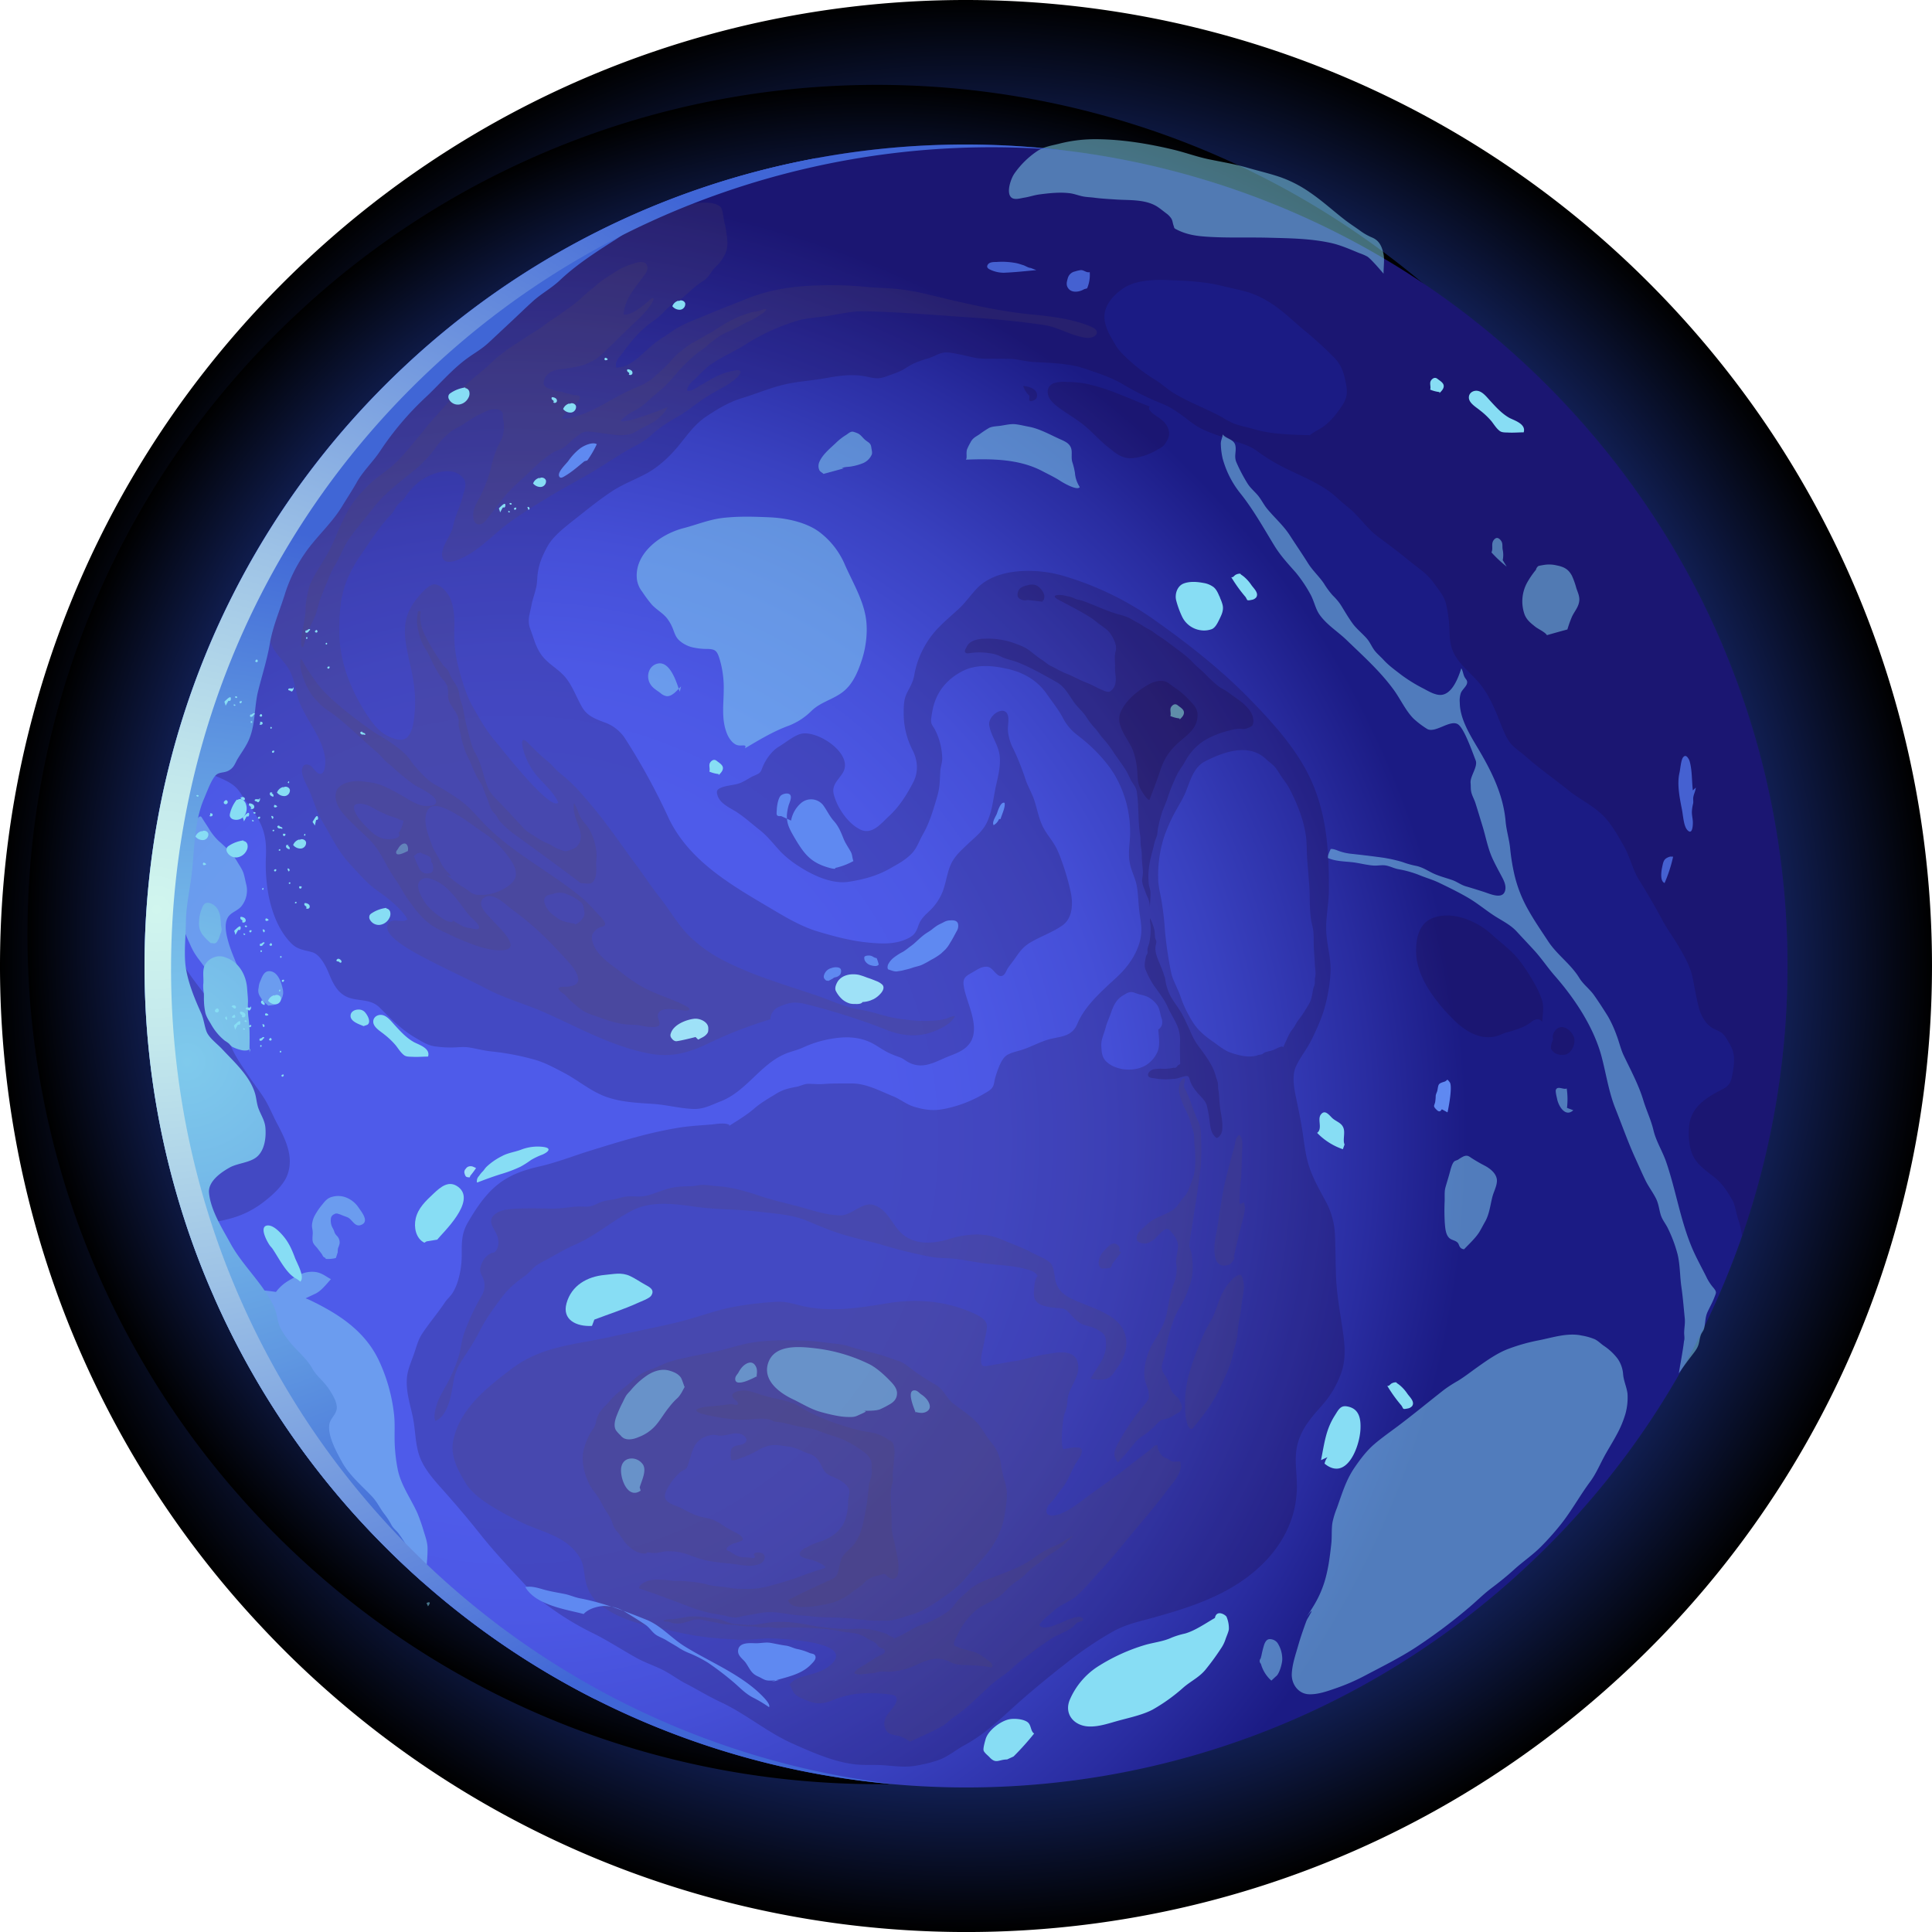 <svg xmlns="http://www.w3.org/2000/svg" xmlns:xlink="http://www.w3.org/1999/xlink" viewBox="0 0 1050.8 1050.79"><defs><style>.cls-1{isolation:isolate;}.cls-2,.cls-3{mix-blend-mode:screen;}.cls-2{fill:url(#Áåçûìÿííûé_ãðàäèåíò_227);}.cls-3{fill:url(#Áåçûìÿííûé_ãðàäèåíò_227-2);}.cls-4{fill:url(#Áåçûìÿííûé_ãðàäèåíò_239);}.cls-5{fill:#1b0028;}.cls-5,.cls-6{mix-blend-mode:multiply;opacity:0.2;}.cls-6{fill:#564961;}.cls-11,.cls-7,.cls-9{mix-blend-mode:soft-light;}.cls-11,.cls-7{opacity:0.5;}.cls-11,.cls-8{fill:#87ddf4;}.cls-10{fill:#9ee1f7;}.cls-12{fill:url(#Áåçûìÿííûé_ãðàäèåíò_207);}.cls-13{fill:url(#Áåçûìÿííûé_ãðàäèåíò_207-2);}.cls-14{fill:url(#Áåçûìÿííûé_ãðàäèåíò_207-3);}.cls-15{fill:url(#Áåçûìÿííûé_ãðàäèåíò_211);}.cls-16{fill:#4561d1;}.cls-17{fill:#5f89f1;}</style><radialGradient id="Áåçûìÿííûé_ãðàäèåíò_227" cx="525.4" cy="525.4" r="525.39" gradientTransform="translate(499.94 1267.98) rotate(-133.04)" gradientUnits="userSpaceOnUse"><stop offset="0.55" stop-color="#345cfa"/><stop offset="0.82" stop-color="#142461"/><stop offset="1"/></radialGradient><radialGradient id="Áåçûìÿííûé_ãðàäèåíò_227-2" cx="570.91" cy="501.75" r="462.11" xlink:href="#Áåçûìÿííûé_ãðàäèåíò_227"/><radialGradient id="Áåçûìÿííûé_ãðàäèåíò_239" cx="624.02" cy="281.18" r="518.63" gradientTransform="translate(499.94 1267.98) rotate(-133.04)" gradientUnits="userSpaceOnUse"><stop offset="0.39" stop-color="#4e5bea"/><stop offset="0.5" stop-color="#4c58e5"/><stop offset="0.63" stop-color="#454fd7"/><stop offset="0.76" stop-color="#3941c0"/><stop offset="0.9" stop-color="#292ca0"/><stop offset="1" stop-color="#1b1b84"/></radialGradient><radialGradient id="Áåçûìÿííûé_ãðàäèåíò_207" cx="776.5" cy="180.24" r="294.21" gradientTransform="translate(499.94 1267.98) rotate(-133.04)" gradientUnits="userSpaceOnUse"><stop offset="0" stop-color="#7fcaec"/><stop offset="0.2" stop-color="#76bce9"/><stop offset="0.58" stop-color="#5f97e1"/><stop offset="1" stop-color="#4066d6"/></radialGradient><radialGradient id="Áåçûìÿííûé_ãðàäèåíò_207-2" cx="787.73" cy="180.24" r="294.21" xlink:href="#Áåçûìÿííûé_ãðàäèåíò_207"/><radialGradient id="Áåçûìÿííûé_ãðàäèåíò_207-3" cx="783.57" cy="180.24" r="294.21" xlink:href="#Áåçûìÿííûé_ãðàäèåíò_207"/><radialGradient id="Áåçûìÿííûé_ãðàäèåíò_211" cx="848.38" cy="224.67" r="478.42" gradientTransform="translate(499.94 1267.98) rotate(-133.04)" gradientUnits="userSpaceOnUse"><stop offset="0" stop-color="#d1f6ee"/><stop offset="0.15" stop-color="#c3e8ec"/><stop offset="0.42" stop-color="#9ec3e6"/><stop offset="0.8" stop-color="#6288dc"/><stop offset="1" stop-color="#4066d6"/></radialGradient></defs><g class="cls-1"><g id="Layer_2" data-name="Layer 2"><g id="Capa_1" data-name="Capa 1"><path class="cls-2" d="M166.82,141.39A523,523,0,0,1,429.84,8.7C600.17-22.64,782.45,30.85,909.43,166.85c137.6,147.37,174.07,352.87,112.39,531A523.3,523.3,0,0,1,883.94,909.43C718.43,1064,479.62,1091,288.59,994.52a521.54,521.54,0,0,1-110.18-74.59q-19.22-16.89-37-36a523.48,523.48,0,0,1-97-147,512.63,512.63,0,0,1-18.71-49C-35.39,500,12.76,285.23,166.82,141.39Z"/><path class="cls-3" d="M161.68,170.51A460,460,0,0,1,393,53.81c149.81-27.56,310.14,19.48,421.83,139.1,121,129.62,153.1,310.36,98.85,467.05A460.54,460.54,0,0,1,792.42,846.05C646.84,982,436.8,1005.71,268.77,920.89a459.08,459.08,0,0,1-96.9-65.61Q155,840.43,139.31,823.65A460.46,460.46,0,0,1,54,694.4a452.54,452.54,0,0,1-16.46-43.08C-16.18,485.92,26.17,297,161.68,170.51Z"/><path class="cls-4" d="M220.47,198.84A444.69,444.69,0,0,1,444.14,86C589,59.36,744,104.84,852,220.5c117,125.32,148,300.07,95.57,451.56A445.06,445.06,0,0,1,830.3,852C689.55,983.39,486.47,1006.34,324,924.33a443.29,443.29,0,0,1-93.69-63.43Q214,846.55,198.84,830.32a445.21,445.21,0,0,1-82.47-125,437.24,437.24,0,0,1-15.92-41.66C48.52,503.79,89.46,321.17,220.47,198.84Z"/><path class="cls-5" d="M100.45,663.7c1.74.34,3.49.6,5.34.87,2.08.28,3.94,1,6.07.94,2.6-.07,5.15-.9,7.69-1.41,8.15-1.62,14.86-4,21.75-8.82,5.22-3.67,12.71-10,15-16.23,3.72-10-1.14-19.56-5.73-28.23-2.09-4-3.78-8.09-6-12-2.65-4.54-6-8.6-8.92-13-4.36-6.62-9-12.79-11.3-20.32-1-3.29-3.06-5.89-4.32-9.05-1.1-2.7-1.82-5.23-3.32-7.73-6.49-10.71-16.65-20.12-20.55-32.27-2.73-8.54-6.85-16.75-9.24-25.35-.64-2.24-.19-4.57-.64-6.86s-.86-4.34-1.11-6.59c-.47-4.31-1.44-8.86-1.38-13.22.09-3.9,1.39-7,2.66-10.6,1-3,1.49-6.05,2.51-9a67.13,67.13,0,0,1,9.26-17.69c2.28-3.06,5.73-6.78,9.33-7.39,3.33-.57,6,.74,9.11,2.06,4.48,1.94,9.57,3.79,12.79,7.71,2,2.41,3.31,5.25,5.33,7.66a51.85,51.85,0,0,1,5,7.1c4.22,7.19,5.17,13,4.87,21.14A93.29,93.29,0,0,0,146.08,487c1.82,9.22,5.47,19.07,12.15,25.88,3.61,3.73,7.1,3.71,11.68,5.06,4.09,1.19,7.3,7.43,8.88,11.31,2.25,5.54,4.85,11.23,11,13.39,5.8,2,11.9.63,16.7,5.39,6.1,6.06,11.72,11.89,19.23,16.28,3.67,2.12,6.74,4.27,11,4.83a62.22,62.22,0,0,0,8.72.59c3.33,0,6.53-.55,9.84,0,4.06.64,7.81,1.71,11.92,2.13a139.17,139.17,0,0,1,23.71,4.53c5.5,1.56,10.67,4.4,15.79,7.08,7.62,4,14.25,9.8,22.34,12.85,8.31,3.15,17.47,3.51,26.26,4.09,7.35.5,14.53,2.49,21.86,2.75,5.55.19,9.71-2.19,14.71-4.11,13.93-5.37,21.42-19.82,34.79-25.69,3.24-1.43,6.75-2.09,10-3.58a60,60,0,0,1,13.52-4.43c7.51-1.51,15.21-1.91,22.49,1.23,3.93,1.7,7.26,4.5,11.12,6.26,1.94.89,3.78,1.57,5.77,2.28,1.7.63,3,1.85,4.72,2.73,6.88,3.57,12.88.54,19.31-2.32,5.17-2.3,11.23-3.65,14.37-8.93,4.89-8.21-1.71-20.41-3.45-28.5-1.09-5.06-.51-6.58,3.83-8.91,2.58-1.38,5.52-3.77,8.7-3.37s4.9,5.58,7.74,5c1.87-.37,2.49-2.9,3.38-4.22,1.35-2,2.89-3.85,4.26-5.84,2.71-4,4.69-6.29,8.72-8.58,5.35-3.05,11.62-5.27,16.73-8.88,5.71-4.05,5.78-12.24,4.43-18.34a127.87,127.87,0,0,0-4-14.27c-1.48-4.2-2.79-8.17-5.23-12-2.18-3.42-4.43-5.93-6.18-9.71-2.18-4.75-2.93-9.73-4.64-14.56-1.3-3.58-3.32-6.93-4.5-10.57a134.13,134.13,0,0,0-6.6-16.52,26.42,26.42,0,0,1-2.94-9.89c-.19-2.44.52-5.15.15-7.54-1.17-7.34-11.21-1-10.32,4.57.9,5.77,5,10.59,5.67,16.53s-1,11.6-2.2,17.27c-1.34,6.4-1.75,12.19-4.39,18.29-2.27,5.32-6.41,8.43-10.54,12.33s-8,7.2-10,12.66c-1.72,4.58-2.25,9.47-4.13,14A29,29,0,0,1,506,495c-2.89,2.79-5.25,4.73-6.56,8.61-1.43,4.35-3.14,5.9-7.69,7.67-6.07,2.39-12.92,2-19.28,1.4-9.39-.89-18.46-3.29-27.5-6-10.22-3.06-19-8.66-28.1-14-20.78-12.28-42.56-25.25-53.3-47.92a350.65,350.65,0,0,0-23.77-43.37,22.24,22.24,0,0,0-11.27-8.59c-5-1.87-9.24-3.49-12-8.28-3.16-5.53-5.54-12.49-9.85-17.07-4.1-4.38-9.51-6.95-12.84-12.18-2.77-4.3-3.63-8.55-5.41-13.1-1.83-4.81-.22-8.18.66-13.13.62-3.37,1.92-6.49,2.59-9.82.54-2.5.47-5.14.83-7.7.79-5.48,2.72-9.72,5.39-14.57,2.89-5.22,9.32-10.25,14-13.94,6.76-5.3,13.42-10.81,20.63-15.58,6.19-4.15,12.77-6.47,19.26-10,6.24-3.39,12.22-8.92,16.74-14.34,5.24-6.31,9.16-12.37,16.11-16.91,6.1-4,12.1-7.61,19-9.67,7.23-2.18,14.08-5.11,21.44-7,8.1-2.11,16.35-2.4,24.5-3.93,7.43-1.35,14.78-2.31,22.2-.64,4.4,1,6.5,1.26,10.78-.39,3.3-1.26,6.17-2,9.19-3.83,1.69-1,3.38-2.13,5.17-3a61.8,61.8,0,0,1,8.36-2.93c3.67-1.2,5.89-3.24,10-3.12a40.14,40.14,0,0,1,6.18,1c4.61.8,8.37,2.26,13.11,2.4,4.54.11,9,0,13.6.08,5,0,9.7,1.55,14.67,1.78,8.93.49,18.72.67,27.2,3.57,6.89,2.35,14.34,4.72,20.61,8.44a148,148,0,0,0,21.18,10.52c6.77,2.69,11.53,6.89,17.17,11,5.35,3.92,11.92,5.69,18.22,8.06,5.77,2.15,11.54,3.15,16.49,6.78a96.9,96.9,0,0,0,14.6,8.94c10.06,5.12,21,9,29.18,16.76,3,2.91,6.47,5.23,9.4,8.22,4.32,4.39,7.94,9.31,13,13,5.49,4,10.74,8,16,12.3,5,4.14,9.85,7,13.75,12.31,2.26,3.12,5.48,7,6.63,10.71a70.17,70.17,0,0,1,1.57,8.52c1,6.59-.18,12.68,2.7,18.81,3.15,6.6,9.26,11,13.94,16.53,5.22,6.17,8.4,13.85,11.36,21.25,1.39,3.48,2.75,7.23,4.83,10.35,2.28,3.49,5.93,5.55,9,8.27,7.41,6.6,15.68,12.32,23.45,18.6,6.31,5.1,14.06,8.56,19.64,14.58,4.27,4.62,7.49,10.48,10.56,15.91,3.35,5.92,4.63,12.62,8.22,18.32,4.35,7,8.49,14.07,12.39,21.34,3,5.63,6.69,10.44,9.85,16,2.92,5.13,5.69,10.08,6.86,15.86,1.05,5,1.84,10.13,3.09,15.09,1.08,4.48,3,8.65,6.74,11.54,1.85,1.41,4.34,1.93,6.14,3.4s3,4,4.16,5.92c3.32,5.55,2.53,10.59,1.44,16.75-.73,4.1-1.65,6-5.36,7.85-8.57,4.4-17,9.41-18.11,19.79-.58,5.37-.11,12.61,2.59,17.36s7.74,7.95,11.84,11.31c3.79,3.16,6.21,7.07,8.72,11.19,2,3.35,2.15,7,3.38,10.65a52.92,52.92,0,0,1,2.24,9.44C1000,520.57,969,345.82,852,220.5,683.56,40.12,400.85,30.43,220.47,198.84,89.46,321.17,48.52,503.79,100.45,663.7Zm510.3-506.76c6.7-4.7,17.26-4.94,25.12-4.6,9.85.38,19.38.8,29,3.2,4.78,1.17,9.59,2.09,14.31,3.49a51.36,51.36,0,0,1,12.48,6.14c6.24,4,11.67,9.46,17.34,14.15a209.23,209.23,0,0,1,16.9,15.4c4.21,4.37,5.5,9.69,6.44,15.59.85,5.38-.91,8.39-3.94,12.6-2.58,3.56-5.71,7.33-9.51,9.72-2.49,1.57-4.89,2.66-6.47,4.09-9.7-.31-20.5-.42-29.95-3.18-3.86-1.14-8.17-1.86-11.92-3.41-3.24-1.38-6.12-3.47-9.28-5-7.56-3.72-15.34-6.83-22.6-11.14-3.74-2.24-6.82-5.26-10.53-7.52a90.49,90.49,0,0,1-11.44-8.26,82.58,82.58,0,0,1-7.07-6.67c-2.25-2.37-3.34-4.68-5-7.46-2.53-4.38-4.9-9.71-3.57-14.9S606.41,160,610.75,156.94Z"/><path class="cls-5" d="M401.45,426.26c-2.94.84-6.57,1-9.32,2.19-2.51,1.06-2.57,2.18-1.76,4.48,1.51,4.36,6.82,6.49,10.44,8.84,4.46,2.93,8.38,6.55,12.58,9.82s7.66,7.92,11.36,11.83a56.92,56.92,0,0,0,10.14,8c7.41,4.79,17.89,9.6,26.79,8.17,7.77-1.23,15.11-3.11,22.08-7.05,4.52-2.57,8.65-4.66,12.27-8.48,2.81-3,3.9-6.75,5.9-10.21,3.78-6.59,5.89-14,8-21.34,1.23-4.34,1.23-8.28,1.47-12.77.11-2.59,1.11-4.85,1.08-7.35a36.69,36.69,0,0,0-3.94-15.53c-1.34-2.34-2.47-3.11-2.06-6.1a58.65,58.65,0,0,1,1.05-6c2.22-9,7.61-15.27,15.56-19.54s17.32-3.22,25.64-1.24c8.17,1.91,15.57,6.27,20.47,13.28,3,4.37,6.45,8.52,8.91,13.24a27.59,27.59,0,0,0,7.87,9.33c7.56,5.68,15.27,13.42,20.2,21.5a61.38,61.38,0,0,1,8.4,34.27c-.33,5.4-1.14,9.8.23,15.21.85,3.34,2.42,6.49,3.22,9.82,1,4.35,1,8.68,1.43,13.08.53,6,2.1,10.51.85,16.68-1.73,8.45-6.93,15.62-13.19,21.37-7.18,6.65-15.07,13.49-19.82,22.23-1.47,2.71-1.75,4.83-4.17,7-3.14,2.81-7.19,3-11.14,3.94-5.9,1.33-10.8,4.4-16.43,6.15-2.58.81-6,1.47-8.16,3s-3.44,4.58-4.39,7c-.65,1.59-1.17,3.31-1.68,5-.39,1.29-.6,3.35-1.1,4.52-1,2.22-3.46,3.33-5.34,4.46a69,69,0,0,1-20.62,7.94c-6.31,1.32-10.76.82-16.94-1-4.2-1.22-7.48-4.06-11.5-5.71-7.27-2.94-14.88-7.1-22.68-7-4.87.06-10.14-.12-15.13.29-3.06.24-5.64-.1-8.53-.11-1.92,0-4.24,1.25-6.13,1.6-4.37.84-7.37,1.42-11.33,3.88-3.77,2.32-8.13,4.79-11.51,7.72-4.25,3.71-9.12,6.62-14,9.71q.11-.3.18-.57c-2.59-1.39-7.1-.42-10.07-.18-5.68.47-11.24.74-17,1.64-16.79,2.68-32.51,7.6-48.7,12.6-9,2.79-18,6.36-27.18,8.47-6.93,1.6-13.4,3.51-19.5,7.39-8.74,5.55-14.55,14.2-19.69,23-3.58,6.1-3.45,11-3.43,17.94a47.82,47.82,0,0,1-2.5,15.33,27.07,27.07,0,0,1-2.57,5.37c-1.21,1.84-2.89,3.18-4.14,5.07-3.78,5.69-8.44,11.11-12.28,16.92-2.06,3.12-2.85,6.16-4,9.59-1.46,4.65-3.9,9.5-4.32,14.46-.61,7.67,1.82,14.45,3.31,21.84,1.29,6.51,1.21,13.37,3.18,19.7,2.47,8,9,14.81,14.49,21,6.38,7.22,12.6,14.55,18.58,22.09,6.55,8.25,13.56,15.86,20.75,23.61,5.14,5.5,9.92,11.1,16.1,15.53a155.22,155.22,0,0,0,23.88,14.65c8.47,4.08,16.47,9.42,24.76,14,4.62,2.52,9.45,4.09,14.12,6.43,4.19,2.11,7.92,5,12.07,7.18,6.56,3.37,12.62,7.15,19.31,10.27,13.61,6.32,25.25,16.35,39,22.52,10.41,4.64,22,9.83,33.33,11.28,4.71.62,9,.33,13.8.47,6.51.23,12.79,1.45,19.25.52a86.42,86.42,0,0,0,12.05-2.82c5.75-1.73,10.25-5.79,15.48-8.6,10.61-5.69,19.32-14.18,28.2-22.15s18.22-15.51,27.48-22.78a194.9,194.9,0,0,1,24.61-16.64c6.86-3.92,14.14-5.48,21.66-7.54,19.95-5.53,40-11.93,55.94-25.61,13.1-11.25,21.69-25.75,22.63-43.08.56-9.62-2.09-18.11.92-27.57,2.49-7.74,7.45-13.26,12.75-19.27a53.55,53.55,0,0,0,10.52-17.72c2.59-7.2,2-14.95.91-22.4-1.37-9.64-3.17-18.87-3.66-28.62-.39-7.83-.28-15.7-.64-23.53a41.86,41.86,0,0,0-5.43-19.46c-3.26-6-6.72-12.18-8.79-18.72s-2.57-13.21-3.69-20c-.9-5.37-1.95-10.69-3.08-16-1.16-5.66-2.73-12.62-.15-18.18,2.32-5,6-9.38,8.45-14.41,3.19-6.62,5.91-12.53,7.7-19.79a88.13,88.13,0,0,0,2.58-17c.26-7.08-1.76-13.71-2.27-20.68-.62-8,1.32-15.87,1.36-23.85.07-20-.91-39-8.82-57.77-7.53-17.86-21.93-33.6-35.34-47.21-15.49-15.74-33.21-29.54-51.22-42.27a167.3,167.3,0,0,0-49.13-23.64c-13.65-4.07-35.22-4.65-46.33,6.26-3.7,3.68-6.49,8-10.4,11.62-3.55,3.27-7.26,6.42-10.66,9.86a49.42,49.42,0,0,0-13.61,26.24c-.66,3.85-2.3,6.37-4,9.77s-1.76,7-1.75,10.77a43.58,43.58,0,0,0,4.88,20.42c2.73,5.35,3.22,11.63.44,17.06-3.41,6.7-7.78,13.66-13.32,18.7-4.22,3.9-9.14,10.31-15.44,7.36-6.89-3.19-12.89-12.23-14.62-19.31-1.21-4.95,2.42-7.62,4.85-11.49,6.5-10.28-13.83-23.73-22.88-21.27-3.85,1.07-8.22,4.79-11.94,7-4,2.39-7.56,7.68-9.06,11.92-.81,2.31-1.62,2.63-4,3.69C407.42,423,404.77,425.3,401.45,426.26ZM608,580.86a15.08,15.08,0,0,1-6.46-3.64c-2.28-2.4-2.37-5-2.54-8.19-.22-3.7,1.47-6.65,2.37-10.15.64-2.68,1.85-5,2.74-7.61,1.47-4.22,2.92-7.7,6.9-10,2.27-1.33,3.71-2.31,6.24-1.26s5.42,1.2,7.87,2.68a14.35,14.35,0,0,1,4.48,4.33c1.31,2.06,1.34,4.47,2.14,6.66,1.17,3.2-.28,5.35-1.75,6.24.23,3.91,1.07,8.14-.34,11.94a16.51,16.51,0,0,1-4.55,6.16C620.85,581.8,613.43,582.65,608,580.86Zm47.33-166.72c10-5.14,23.68-10.18,33.18-1.34,1.71,1.6,3.7,2.88,5.2,4.72a46.33,46.33,0,0,1,2.64,3.92c1.81,2.8,3.86,5.18,5.36,8.22,3.87,7.7,7.15,15.73,8.48,24.33.69,4.68.43,9.53.85,14.25.39,4.51.72,9,1.07,13.5.53,7.32-.2,14.66,1.66,21.83,1,4,.65,7.73.81,11.8.11,2.91.44,5.84.53,8.73.07,2.51.74,5,.18,7.42-.32,1.41,0,2.73-.33,4.12-.21.91-.63,1.65-.79,2.56-.57,3.1-.81,5.5-2.42,8.2-1,1.66-2,3.33-3.11,5-1.38,2.13-3.07,4-4.25,6.27-.74,1.45-1.85,2.53-2.66,3.9-1.14,1.87-3.36,7.14-3.83,8.06-.63-1.1-2.79.39-5.35,1.45-1.51.61-3.19.76-4.63,1.31-.49.33-1,.63-1.43,1-.58.14-1.18.26-1.8.35-.4.1-.89.29-1.3.42-4.43,1.2-9.61-.13-13.88-1.56-3.8-1.32-6.45-3.73-9.72-6-4.55-3.16-8.41-6.34-11.34-11.15a65.92,65.92,0,0,1-6.42-13.52c-1.5-4.5-4.16-8.54-5.12-13.28a201.55,201.55,0,0,1-3.39-23.72,152.53,152.53,0,0,0-2-16.26c-.66-3.56-1.59-7.3-1.6-10.93a69,69,0,0,1,3.15-22.37,87.92,87.92,0,0,1,6.29-14.13c1.89-3.53,4.12-6.94,5.62-10.7C647.39,424.6,649.22,417.3,655.36,414.14Z"/><path class="cls-6" d="M495,947.32c4.78-2.36,12.35-5.46,17.61-8.57,2.34-1.38,4.16-3.54,6.43-5a73.56,73.56,0,0,0,9.73-7.82c3.05-2.84,6.11-5.68,9.12-8.55,4.11-3.92,9-6.54,13.12-10.49,3.49-3.37,7.25-5.86,11.12-8.75a112.75,112.75,0,0,1,10.74-7.54c3.33-1.91,7.12-3.11,10.23-5.43,1-.74,1.75-1.9,2.76-2.55s2.5-.5,3.34-1.55c-1.81-6.55-20.32,8.71-24,2.7,1.91-2.93,5.54-5.37,8.09-7.79,3.52-3.35,8.14-4.55,11.8-7.6,5.35-4.47,9.22-9.91,14-14.8,6.09-6.25,11.56-13.55,17.22-20.28,6.25-7.44,12.65-14.82,18.41-22.65,2.76-3.76,7.63-8.54,7.45-13.68-.1-2.73-.19-2-2.82-2-2.44,0-1.74,0-3.87-1.28-1.52-.94-2.46-.77-3.84-2.45a8.87,8.87,0,0,1-2.1-5.26c-1.73-.11-2.26,1.12-3.43,2.07-3.6,2.9-7.38,5.58-11,8.51-7.41,6-15.47,11.38-23.17,17.05-4.73,3.48-12.81,10.21-19.12,10.69-2.94.22-4.31-1.23-3.36-4.06.68-2.05,1.93-2.71,3.27-4.24,1.62-1.83,2.78-4,4.37-5.81,3.4-4,5-8.63,7.36-13.22,1-1.89,5.38-6.79,3.48-9.08-1.18-1.43-7.68-.16-9.37.38-2.17-1.53-.48-15.21,0-17.76.34-1.77,1.23-3.43,1.6-5.18.47-2.24.31-4.44.94-6.67,1.46-5.08,5.74-10,5.35-15.65-.71-10.26-12.13-7.29-19-6.19-5.59.9-10.84,2.89-16.46,3.63-3.58.47-7,1.3-10.62,1.85-1.35.21-5.09,1.3-6.16.29-1.83-1.74.8-10.53,1.11-12.72.33-2.45,1.88-7.23,1.3-9.63-.88-3.6-6.81-5.83-9.55-7-14.21-5.87-29.39-6.89-44.52-4.39-15.87,2.63-32,5.17-47.87,1.06-4.88-1.27-8.21-2.21-13.23-1.81a182.63,182.63,0,0,0-24,3c-10.18,2.17-19.94,6-30.08,8.35-12.25,2.87-24.61,5.3-36.9,8-18.58,4-36.19,4.92-51.94,16.84-13.45,10.17-28.76,22-32.1,39.65-1.6,8.42,3.11,16.81,7.5,23.68,3.05,4.76,9.39,9.16,14.25,12.07a157.41,157.41,0,0,0,18.31,9.63c10.62,4.55,21.6,6.81,28.48,17.22,3,4.46,2.44,9.84,3.9,14.82a21.46,21.46,0,0,0,8,11.78c12,9.13,25.56,11.06,39.8,14.19a163.78,163.78,0,0,0,25.95,3.93c3,.15,5.86.37,8.8.57,5.53.36,10.85-.61,16.35-.69,4.5-.07,47.59,1.33,34.53,13.89-4.5,4.32-10.05,5.16-15.77,6.88-2.83.85-5.48,1.92-7.11,4.5,1.07,1.37,1.53,3.19,2.5,4.48,1.42,1.89,5.18,3.27,7.37,4.16,5.24,2.11,8.81,1.64,13.8-.4a49.71,49.71,0,0,1,21.59-3.69,71.21,71.21,0,0,1,10,.75c1.83.38,3.08.62,3,2.74-.16,3.49-5.07,7.1-6.21,10.35a7.29,7.29,0,0,0,.3,6c1.38,2.69,4.36,2.74,7.47,3.48A22.36,22.36,0,0,1,495,947.32Z"/><path class="cls-6" d="M648.66,777c6.11-7.63,11.4-14.31,15.36-23.13,2.41-5.39,5.12-10.69,6.37-16.49.84-3.88,2.27-7.84,2.7-11.77a66.64,66.64,0,0,1,1.1-8.52c.94-4,1-7.92,1.71-11.91.54-3.14,1.07-6.09.13-9.2-.79-2.63-1.1-3.34-3.28-2.06-3.65,2.13-6.87,7-8.52,10.62-2.16,4.65-3.23,9.89-5.94,14.3a75,75,0,0,0-5.69,11.84,141.57,141.57,0,0,0-6.28,18.11,62.29,62.29,0,0,0-1.67,18.5C644.81,770.14,645.49,778.24,648.66,777Z"/><path class="cls-6" d="M671,683.87c1.75-7.67,3.5-15.25,5.49-22.79.61-2.29.94-5,0-7.15l-2,1.07c-.81-1.25-.07-3.81-.15-5.31-.21-3.83.72-7.4.83-11.35s.23-8.14.39-12.21c.11-2.78.66-6.65-1.4-8.89-2.43,1-2.35,5.3-3.09,7.62-1.32,4.1-2.23,8.28-3.37,12.42-2.57,9.32-3.86,18.57-5.22,28.08-.87,6.11-3.16,13-1.34,19.29.88,3.07,3.71,4.5,7,3.33C670.55,687.09,672.46,682.77,671,683.87Z"/><path class="cls-6" d="M419,554.39a230.36,230.36,0,0,0-33.88,13.18c-10.42,5-19.95,7.67-31.51,5.54C333.16,569.34,315,559,296.24,550.69c-10.37-4.59-21.28-7.49-31.38-12.77-11.5-6-23.29-11.25-34.74-17.37-3.74-2-21.51-11-19.35-17.28,1.79-5.18,8.74-.46,10.79-3.4-2.16-3.91-6.77-8.05-10.13-10.81-4.2-3.46-8.7-6.06-12.54-10-3.32-3.42-6.7-7-9.85-10.56-5.5-6.24-9.26-14.31-13.56-21.41-3.26-5.38-4.56-10.82-7-16.54-1.29-3-4.56-8.33-4.24-11.71.24-2.61,1.84-3.93,4.55-2.4,1.69.95,3.68,5.21,6,4.36s2.3-7,2-8.73c-1.88-12.77-12.08-21.93-15.27-34.35-1.28-5-1.8-9.28-4.44-13.8-2.33-4-5.92-7-8.21-10.88-4.89-8.34-3.21-21-.86-29.86,2-7.66,5.18-14.71,7.26-22.28,2.46-9,8.41-16.37,12.38-24.6,7.51-15.56,19-28.61,29.93-41.85,10.62-12.85,22.39-26.21,36.69-35,12.11-7.45,23.11-16.77,35.13-24.45,12.78-8.16,25-17,37.42-25.64,4.86-3.38,9.35-7.5,14.09-11.1,5.78-4.38,12-7.77,18.14-11.51s13.67-6.63,20.41-9.31c4.23-1.68,8.2-4.2,12.58-5.48,5-1.48,14.89-3.16,19.54.28,1.6,1.18,1.75,5.89,2.28,8a70.33,70.33,0,0,1,1.61,9.32c.61,5.25-.38,8.38-3.65,12.79-1.26,1.71-2.89,2.9-4.17,4.59-1.88,2.51-2.66,4.36-5.54,6.12-4.08,2.48-6.87,5.58-10.49,8.57-1.95,1.62-4.31,2.4-6.27,4-3.29,2.68-5.86,6.07-9.39,8.49-7.43,5.06-12.17,10.81-17.48,18-1.69,2.29-4.53,4.9-3.17,7.92,2.05-.48,3.71-.46,5.59-1.35a32.44,32.44,0,0,0,7-4.83c4.22-3.67,7.7-7.29,12.46-10.19,3.32-2,6.29-4.49,9.78-6.27,4.2-2.15,8.85-3.91,13.2-5.74,7.86-3.32,15.7-6.31,23.6-9.46,16.39-6.55,33.79-7.34,51.11-7,7.57.14,15.19,1.23,22.79,1.46a121.5,121.5,0,0,1,24.69,3.69c17.7,4.24,36.4,8.76,54.57,10.57,11.13,1.1,23.15,2.4,33.46,6.8,5.75,2.45,2.46,6.52-2.6,6-8-.81-15.06-5.75-23.19-6.95-13.46-2-27-3.26-40.59-4.16-19.06-1.26-38.14-2.94-57.18-3.3-6.49-.12-12.85,1.37-19.22,2.43-5.94,1-12.42,1.13-18.16,3a113.56,113.56,0,0,0-26.54,12.24c-6.34,4.16-13.51,7-19.71,11.42-3.11,2.21-5.73,5.27-8.54,7.86-2.11,1.94-3.56,3.12-4.21,6,1.67,1.39,5.8-1.85,7.35-2.7,4.2-2.31,9-5.41,13.57-6.8,1.23-.37,7.13-2.15,8-1.07,1.47,1.86-5.07,6.5-6.42,7.3-4.05,2.42-8.21,4.56-12.21,7.12-5.22,3.34-9.92,7.44-15.32,10.52-4.93,2.81-10.23,6.12-14.33,10s-9.09,5.93-13.85,8.72c-5.72,3.36-11.21,7.09-16.88,10.53-7.73,4.71-15.68,8.75-23.4,13.43s-15.4,9.31-22.71,14.6c-8.34,6.05-15.12,13.85-24.37,18.72-2.75,1.45-10.85,5.53-12.39.56s4.71-11.84,5.63-16.55c1.13-5.79,3.88-10.67,5.31-16.4,1.22-4.93,3.34-8.17-1.31-11.81-6.21-4.84-16.86-.56-22.35,3.6a37.89,37.89,0,0,0-7.84,8.71c-1.13,1.59-2.69,2.5-3.92,4s-1.87,3.42-3.32,4.91c-6.41,6.62-11.3,14.45-16.55,22.13A68.08,68.08,0,0,0,188.13,317c-3.23,8.85-3.48,16.47-3.58,25.7-.19,16.54,6,32.22,14.94,46,2.59,4,6.3,8.86,10.53,11.12,3.18,1.7,8.8,4.23,11.7.94,3.15-3.58,3.46-9.5,3.87-14,.65-7.08-.32-15.16-1.79-22.07-1.62-7.63-4.31-17-3.39-24.84.74-6.31,3.48-11,7.54-15.76,1.72-2,5.7-6.47,8.51-6.3,3.55.22,7.49,5.17,8.59,8,2.33,6.05,2.16,12,2,18.29a73.28,73.28,0,0,0,2.48,19.6c1.75,6.6,4.05,14.36,7.4,20.33,3.52,6.26,7.65,13.63,12.36,19,3.45,4,30,38.41,34.38,33.51-2.53-5.49-7-9.29-10.93-13.76a36.32,36.32,0,0,1-8.5-16.5c-.72-3.23-.18-5.26,2.7-2.44,3.48,3.4,6.48,6.7,10.34,9.71,2.69,2.09,4.68,4.83,7.29,7a93.24,93.24,0,0,1,9.17,8.38,255.94,255.94,0,0,1,16.7,20.17c5.14,6.86,10,13.89,15.14,20.77,4.42,5.94,8.46,12.21,13.07,18,4.4,5.53,8.07,11.7,12.53,17.16,5.14,6.3,13,12.33,20.12,16.19,16.61,9,34.91,14.16,52.68,20.19,8.19,2.79,15.44,6.46,24,7.8,6.65,1,13,3.63,19.63,4.66,6.13,1,13.19,1.75,19.37,1.27a31.58,31.58,0,0,0,7.45-1c1.72-.55,3.15-1.54,5-1.54-2.18,4.79-10.11,8.18-14.66,9.44-7.21,2-15.11,1.08-22.08-1.69a357.84,357.84,0,0,0-44.07-14.11c-6-1.51-9.19-1.15-14.69,1.27A7.62,7.62,0,0,0,419,554.39Z"/><g class="cls-7"><path class="cls-8" d="M182.69,684.22a16.64,16.64,0,0,1-5.57.47c0-.69-.57-.62-1.05-1s-.73-1.16-1.14-1.73c-.62-.9-1.34-1.74-2-2.64-.81-1.16-1.94-2-2.56-3.29-.8-1.64-.2-4.1-.28-5.9-.05-1.19-.41-2.33-.42-3.52a13.24,13.24,0,0,1,1.32-5.1,35.19,35.19,0,0,1,4.44-6.54c1.44-1.86,2.81-3.41,5.18-4a11.84,11.84,0,0,1,8.55.74,14.47,14.47,0,0,1,5.9,5.13c1.66,2.44,6.17,7.79,1.09,9.47-3.22,1.07-4.58-3-6.94-4.13-1.19-.55-2.49-.91-3.7-1.45a10.6,10.6,0,0,0-1.67-.57,2.08,2.08,0,0,0-2,.23,2.86,2.86,0,0,0-1.9,2.6,8.28,8.28,0,0,0,.86,4.67,11.35,11.35,0,0,1,1,2.14,4.84,4.84,0,0,0,1.37,2.28,5.23,5.23,0,0,1,1.55,4.17,14.38,14.38,0,0,1-.85,2.6,10.08,10.08,0,0,0-.18,2.18C183.48,681.91,183,683.18,182.69,684.22Z"/><path class="cls-8" d="M180,695.72c-2.33,2.53-5.19,6.35-8.45,7.9-2.56,1.22-5.14,2.4-7.68,3.66-4.21,2.08-8.87,4.82-10.93,9.24-.95,2-4,6.4-6.55,4.43a5.53,5.53,0,0,1-1.62-3.55,24.48,24.48,0,0,1-.45-3.24,12.36,12.36,0,0,1,1.29-4.38,20.45,20.45,0,0,1,1.47-3.1c.69-1.06,1.6-1.9,2.3-2.95a22.8,22.8,0,0,1,5.94-6.13c2-1.38,4.16-2.49,6.32-3.68,3.54-1.95,8-2.92,11.95-1.62C176.16,693.17,177.84,694.63,180,695.72Z"/><path class="cls-8" d="M232.8,873.67c-.23-.58-.51-1.16-.81-1.77C233.21,871.16,234.79,871.06,232.8,873.67Z"/><path class="cls-8" d="M116.37,705.36c5.31-1.63,10.7-2.32,16.19-3.28s12-.25,17.67.63c2.9.44,5.71,1.41,8.61,1.81a30.88,30.88,0,0,1,9.43,2.46c15.71,7.51,30.19,16.79,37.84,33.07a93,93,0,0,1,8.2,29.2c.53,4.61.24,9.28.31,13.92a90.5,90.5,0,0,0,1.58,15.42c1.62,8.91,7.17,16.28,10.84,24.44a97.49,97.49,0,0,1,3.5,10.07c1,3.16,2.09,6.18,2,9.55a79.49,79.49,0,0,1-.57,9.13c-.33,2.54-1.15,4.94-1.42,7.45-.07.55-.18,1.1-.26,1.67Q214,846.55,198.84,830.32A445.21,445.21,0,0,1,116.37,705.36Z"/><path class="cls-8" d="M128,556.58c-.07-.29-.8-4.76-1.59-6.17-.19-.34-.56-.72-.77-1.11-1.16-2.14-2.64-4-3.92-6-3.14-5-5.53-10.4-9-15.27-1.55-2.2-3.18-4.38-4.8-6.54a35.34,35.34,0,0,1-4.3-7.31c-1.12-2.49-2.26-4.94-3.23-7.5s-2.34-5.57-2.62-8.47c-.43-4.47,1.78-8.63,1.52-13.07-.32-5.55-.77-11-.15-16.52a45.21,45.21,0,0,1,1.9-7.94c.68-2.22,1.09-4.54,1.81-6.75.92-2.87,2.15-6.44,4.38-8.54.84-.8,1.68-2.14,2.56-.7,1.17,1.93,2.49,3.87,3.73,5.83a31.08,31.08,0,0,0,5.44,6.89c3.66,3.24,7.56,6.84,10,11.12,1.21,2.11,2.78,4.19,3.51,6.51.66,2.09,1,4.31,1.57,6.44a13.76,13.76,0,0,1-2.7,11.37c-2.07,2.61-5.8,3.28-7.47,6.26-1.89,3.36-1,8.11-.09,11.61,1.44,5.83,4,11.17,6.13,16.73.52,1.35,1,2.73,1.51,4.07a27.13,27.13,0,0,1,2.11,5.65,50.2,50.2,0,0,1,.68,6.92c0,2.32-.3,4.64-.28,6.95,0,1.42.41,2.39-.68,3.45C132.33,555.37,130.9,555.74,128,556.58Z"/><path class="cls-8" d="M141.75,543.14c1.35,1.31,2.73,2.58,4.16,3.81.64-.06,1.27-.13,1.91-.24a6.11,6.11,0,0,0,4-1.73,7.3,7.3,0,0,0,2-6.84c-.76-3.79-2.77-10.07-7.56-9.93-2.21.06-3.29,2.11-4.07,3.94-.37.88-.78,1.83-1.11,2.72a13.78,13.78,0,0,0-.41,2.38,5.83,5.83,0,0,0,.22,3.69,9.75,9.75,0,0,0,1.18,2c.37.56.5,1.26,1,1.7Z"/><path class="cls-8" d="M405.19,407c7.68-4.52,15.28-9.19,23.68-12.25a35.78,35.78,0,0,0,12.44-8.06c4.78-4.64,10.95-6,16.3-9.76,6-4.19,8.93-11.23,11.15-18,2.45-7.5,3.45-16.69,1.9-24.45-1.93-9.67-7.3-18.59-11.21-27.52a43.61,43.61,0,0,0-12.78-16.81c-7.25-6-18.74-8.36-27.92-8.78-8.57-.38-17-.65-25.53.32-7.53.85-14.34,3.74-21.6,5.61-12.21,3.15-26.76,13.67-25.21,27.75a14,14,0,0,0,2.91,6.81,76.87,76.87,0,0,0,5.11,6.9c2.54,2.78,6,4.58,8.38,7.56a23.41,23.41,0,0,1,3.3,6c.9,2.36,1.48,4.31,3.39,6.06a16.59,16.59,0,0,0,7,3.66,35.61,35.61,0,0,0,7.69.92c1.66,0,3.88,0,5.18,1.26s2.13,4.56,2.63,6.45a54.29,54.29,0,0,1,1.64,14c0,8.28-1.44,16.5,1.8,24.46,1.07,2.63,3.46,6,6.31,6.29C404.25,405.67,406.17,404.72,405.19,407Z"/><path class="cls-8" d="M369.73,376.23c-1.29-3.41-4.87-17.17-12.23-15.26-4.73,1.24-6.24,6.89-3.89,10.95,1.39,2.4,3.49,3.4,5.58,5a6.65,6.65,0,0,0,3.5,1.74c3.1.11,5.63-3.35,7.72-5.3Z"/><path class="cls-8" d="M459.09,254.69q-5.59,1.56-11.2,3.06c-.76-.78-1.64-1-2.22-2a5.45,5.45,0,0,1,0-4.57c1.74-4,5.71-7.21,8.82-10.14a32.43,32.43,0,0,1,5.7-4.48c1.11-.68,2.23-1.88,3.67-1.78a17.67,17.67,0,0,1,2.36.79c2,.78,2.86,2.52,4.46,3.79,1.87,1.5,2.94,1.61,3.25,4.17.14,1.2.66,2.71.18,3.78a9,9,0,0,1-4.71,4.59,29.77,29.77,0,0,1-6.24,1.77c-1.75.36-4.39.14-5.82,1.29l-.57-.37Z"/><path class="cls-8" d="M525.32,250c14.08-.53,29-.44,41.75,6.31,3.25,1.71,6.6,3.28,9.68,5.29,1.27.84,9.15,5.49,10.53,3.33a16.5,16.5,0,0,1-2.64-7.78,37.39,37.39,0,0,0-1.43-5.86c-.55-2-.22-3.73-.33-5.71-.23-4-3-5.24-6.27-6.68-5.38-2.4-11.14-5.73-17-6.8-2.4-.44-5-1.12-7.44-1.37s-5.32.43-7.74.81c-2,.31-4.59.31-6.4,1.16a56,56,0,0,0-5.39,3.58c-2,1.3-3.61,2-4.76,4.28a38.37,38.37,0,0,0-1.85,3.68C525.25,246.43,526.21,249,525.32,250Z"/><path class="cls-8" d="M710.64,879.38c4.24-6.35,7-10.87,9.34-17.81s3.32-14.67,4.11-22c.42-3.87,0-7.77.65-11.62a47.16,47.16,0,0,1,2.39-7.74c2.72-7.57,4.86-15,9.42-21.74,3.08-4.55,6.69-9.35,10.86-12.94,3.88-3.34,8.18-6.36,12.28-9.42,8.82-6.6,17.27-13.62,25.95-20.4A77.09,77.09,0,0,1,793,751c3.77-2.32,7.13-5,10.71-7.52,5-3.57,10.62-7.5,16.38-9.73a101.55,101.55,0,0,1,17.22-4.84c7.33-1.48,15.4-4.15,22.89-2.53a33.08,33.08,0,0,1,7.14,2c1.77.85,3.17,2.3,4.75,3.44a31.27,31.27,0,0,1,7.68,7.1,16.88,16.88,0,0,1,3,8.17c.24,3.85,1.94,7.14,2.42,10.91a33.46,33.46,0,0,1-1.1,10.86,56.66,56.66,0,0,1-4.77,11.42c-2.15,4.06-4.65,7.93-6.84,12-2.43,4.49-4.49,9.41-7.55,13.53-5.71,7.67-10.26,16.13-16.29,23.63a146.53,146.53,0,0,1-10.85,12.1c-4.54,4.51-9.79,8-14.49,12.32-3.81,3.45-7.79,6.65-11.9,9.74s-7.69,6.63-11.59,10A294.3,294.3,0,0,1,772,894.68c-9.23,6.29-19.7,11.44-29.57,16.65a110.82,110.82,0,0,1-15.81,6.88c-4.59,1.58-9.62,3.43-14.58,3.29-5.93-.17-9.69-5.58-9.45-11.1.24-5.3,2.09-10.49,3.56-15.65,1.25-4.36,2.82-8.85,4.35-13a15.81,15.81,0,0,1,.79-1.61c.53-.78,1-1.78,1.37-2.4C713.42,876.59,714.33,874.43,710.64,879.38Z"/><path class="cls-8" d="M691.48,914.07a18.91,18.91,0,0,1-5.69-9.16,2,2,0,0,1-.1-2.9,11.63,11.63,0,0,1,.38-1.49,54.46,54.46,0,0,1,1.58-6.22c.58-1.42,1.3-2.62,2.7-2.78a5.25,5.25,0,0,1,4.48,2.07,16.21,16.21,0,0,1,2.58,9.09c-.07,2.2-1.58,7.93-3.53,9.16Z"/><path class="cls-8" d="M796.31,679.47c2.52-2.7,6.4-6.2,8.46-9.68,1-1.71,2-3.63,3-5.4,2.36-4.2,2.79-9.12,4-13.71.81-3,3.08-6.91,2.2-10-.82-3-3.68-5.18-6.24-6.58a85.1,85.1,0,0,1-7.47-4.31c-1.47-1-2.19-1.58-4.12-.89a19.18,19.18,0,0,0-3.11,1.85c-.63.35-1.59.48-2.13,1-1.26,1.21-2,4.68-2.48,6.34-.71,2.59-1.53,5.15-2.25,7.74-.64,2.28-.36,4.92-.43,7.3a110.62,110.62,0,0,0,.08,12.08c.24,2.78.44,6.82,2.9,8.5,1.1.76,2.93,1.08,3.91,2C793.89,676.71,793.33,679.13,796.31,679.47Z"/><path class="cls-8" d="M852.27,602.57a39.78,39.78,0,0,0-.15-10.57c-1.59.87-4.81-1.53-5.84.62-.45.93.45,4.18.63,5.12.72,3.73,4.43,10.17,8.79,6.11Z"/><path class="cls-8" d="M852.5,342.36q-5.58,1.51-11.14,3.1c-1-1.68-4.67-3.29-6.2-4.49-2.52-2-4.83-3.75-6-6.89a21.26,21.26,0,0,1,1.51-17.34,48,48,0,0,1,4.72-6.84,3.55,3.55,0,0,1,1.34-2.06,35,35,0,0,1,3.94-.71,17.25,17.25,0,0,1,6,.39c3.9.77,6.41,2,8.34,5.73a43.28,43.28,0,0,1,2.35,6.64c.66,2,1.67,4.05,1.63,6.25-.07,3.62-2.45,6.05-3.94,9.11A61.24,61.24,0,0,0,852.5,342.36Z"/><path class="cls-8" d="M819.47,308.19a69,69,0,0,1-8.28-7.75c1.11-2.21-.43-4.79,1.39-6.9,1.18-1.38,2.41-1.21,3.64.31,1.38,1.7.7,3.25,1.09,5.16a13.7,13.7,0,0,1,0,5.63Z"/><path class="cls-8" d="M752.5,148.84c-.36-.39-6.57-7.85-8.8-9.28a26.83,26.83,0,0,0-4.32-1.87c-5-2.05-10.28-4.41-15.61-5.57-11.08-2.41-22.24-2.52-33.5-2.82s-22.45.19-33.68-.54c-5.89-.39-11-1.11-16.34-3.77-2-1-1.38-.8-2-2.42-.43-1.24-.49-2.68-1.24-3.8a10.91,10.91,0,0,0-2.22-2.38c-1.54-1.14-3-2.35-4.59-3.47-6.51-4.66-15.49-3.9-23-4.4-4-.27-8.11-.47-12.13-1-1.82-.24-3.81-.29-5.64-.61-2.56-.44-5-1.49-7.55-1.81-5.4-.68-11-.07-16.42.63-2.89.37-5.62,1.36-8.51,1.8-2,.31-5.45,1.5-7.14-.36-2.57-2.84.13-10.26,1.91-12.77a47.55,47.55,0,0,1,12.6-12.34c3.54-2.26,7.63-2.87,11.65-3.87a77.93,77.93,0,0,1,18.91-2.47c14.52-.09,29.32,2.33,43.42,5.7,6.62,1.58,13,4,19.71,5.32,6.94,1.43,13.71,2.52,20.54,4.51,5.74,1.67,11.56,3,17.25,4.9a66.46,66.46,0,0,1,16.55,8.44c6.86,4.63,13,10.31,19.53,15.33,2.66,2,5.52,3.83,8.22,5.81a31.49,31.49,0,0,0,6,3.38c3.74,1.52,5.27,4.33,6.19,8.24C753.16,140.91,752.57,143.56,752.5,148.84Z"/></g><g class="cls-9"><path class="cls-8" d="M677.5,324.77a78.76,78.76,0,0,1-7.84-10.88c1,.39,1.55-.77,2.3-1.21a4.81,4.81,0,0,1,2.51-.66c.29.06.36.41.58.54a16.51,16.51,0,0,1,1.68,1.24,22.1,22.1,0,0,1,3.89,4.41c1.25,1.8,4.21,4.34,2.62,6.7a4,4,0,0,1-2.54,1.36c-.6.12-2,.49-2.39,0Z"/><path class="cls-8" d="M762.33,764.58a77.86,77.86,0,0,1-7.83-10.88c1,.38,1.54-.77,2.3-1.21a4.76,4.76,0,0,1,2.51-.66c.28.06.35.41.57.54a15.47,15.47,0,0,1,1.68,1.24,21.79,21.79,0,0,1,3.89,4.41c1.25,1.8,4.21,4.34,2.62,6.7a4,4,0,0,1-2.53,1.36c-.61.11-2,.49-2.39,0Z"/><path class="cls-8" d="M663.84,325.75c-1.05-2.28-1.78-4.69-3.69-6.35a12.3,12.3,0,0,0-5.51-2.32c-3.48-.67-7.49-1-10.89.3-3.56,1.39-4.92,5.92-4,9.29a49.47,49.47,0,0,0,3.32,9,13.19,13.19,0,0,0,9.7,7.07,12.24,12.24,0,0,0,6.43-.6c1.77-.85,2.88-3,3.71-4.69,1.35-2.75,2.78-5.33,2.05-8.44a19.41,19.41,0,0,0-1.33-3.63C663.38,324.85,662.84,323.07,663.84,325.75Z"/><path class="cls-8" d="M641.62,390.77a18,18,0,0,1-5.08-1.33c.61-1.67-.65-3.63.65-5.22.95-1.17,2.16-1.59,3.36-.61s3.18,2.05,3.37,3.64c.2,1.74-1.2,3-2.32,4.1Z"/><path class="cls-8" d="M109.12,596.9a18,18,0,0,1-5.08-1.33c.61-1.67-.65-3.63.64-5.22,1-1.17,2.17-1.59,3.37-.61s3.17,2,3.36,3.64-1.2,3-2.31,4.09Z"/><path class="cls-8" d="M782.92,213.23a17.88,17.88,0,0,1-5.07-1.32c.6-1.67-.66-3.63.64-5.22,1-1.18,2.17-1.59,3.37-.61s3.17,2,3.36,3.64-1.2,3-2.32,4.09Z"/><path class="cls-8" d="M390.88,421a17.57,17.57,0,0,1-5.07-1.33c.6-1.66-.66-3.62.64-5.21.95-1.18,2.17-1.59,3.37-.62s3.17,2.05,3.36,3.65-1.2,3-2.32,4.09Z"/><path class="cls-8" d="M323.25,717.73c6.87-2.64,16.45-5.75,23.73-9.11,1.48-.68,6.12-2.38,7.1-3.78,2.36-3.36-.89-4.86-3.25-6.16-2.74-1.5-5.35-3.36-8.18-4.67-4.7-2.17-8.87-1-13.81-.58-9.48.9-18,5.69-20.7,15.37-2.55,9.06,5.38,12.82,13.83,12.36Z"/><path class="cls-8" d="M237.8,674.23c2.93-3.74,21.57-20.92,11.47-28.64-5.13-3.92-9.64,0-13.51,3.65-4.08,3.83-8.35,7.78-9.66,13.48-1.09,4.76,0,10.77,4.69,13.19l1.19-.72Z"/><path class="cls-8" d="M259.74,643.11c4.16-1.63,8.34-3.14,12.6-4.49a74.53,74.53,0,0,0,10.65-4,50.41,50.41,0,0,0,5.76-3.66,37.41,37.41,0,0,1,6.32-3c.74-.33,3.53-1.64,3.25-2.9-.23-1-2.63-1.23-3.42-1.33a25,25,0,0,0-11.69,1.65c-3.41,1.24-6.95,1.65-10.18,3.41a35,35,0,0,0-8.49,5.9c-.85.86-1.35,1.87-2.26,2.69a16,16,0,0,0-1.7,2.16,4.13,4.13,0,0,0-1.09,1.84C259.34,642,259.17,643.38,259.74,643.11Z"/><path class="cls-10" d="M255.8,639.49a49.35,49.35,0,0,0,3.13-4.21c-1.34-.52-1.94-1.13-3.49-.94a2.83,2.83,0,0,0-2.09,1.33,2.51,2.51,0,0,0-.62,2.78c.5,1.65.9,1.88,2.75,1.9Z"/><path class="cls-8" d="M232.82,574.67c-2.75,0-5.57.27-8.31.12-1.53-.08-3.47.08-4.72-.87-1.79-1.34-3.14-3.56-4.5-5.3a41.15,41.15,0,0,0-6.28-6c-2.11-1.76-6.19-4-6-7.16.14-2.5,2.64-3.82,4.9-3.39,2.85.55,5.11,3.73,7,5.73,3,3.26,6,6.56,9.91,8.82C227.15,568.05,234.3,569.91,232.82,574.67Z"/><path class="cls-8" d="M828.72,235.15c-2.74,0-5.56.27-8.3.12-1.53-.08-3.47.08-4.73-.87-1.79-1.34-3.13-3.56-4.49-5.3a40.76,40.76,0,0,0-6.29-5.95c-2.1-1.76-6.18-4-6-7.16.13-2.5,2.64-3.82,4.9-3.38,2.84.54,5.1,3.72,7,5.72,3,3.26,6,6.56,9.9,8.82C823.06,228.53,830.21,230.39,828.72,235.15Z"/><path class="cls-8" d="M197.74,558.1c-2.27-1-7.52-2.52-7.05-6,.25-2,2.33-3,4.19-3a4.47,4.47,0,0,1,4,1.93c1.18,1.47,3.08,5,.88,6.37Z"/><path class="cls-8" d="M660.78,880c-4.72,2.68-10.74,6.92-16.25,8.47a45.53,45.53,0,0,0-7.33,2.24c-4.65,2.16-9.81,2.59-14.73,4.06a102.39,102.39,0,0,0-25.92,12A40.65,40.65,0,0,0,582,924.15c-3.54,7.88,2,14.55,10.23,14.87,5.36.22,10.8-1.7,15.9-3.11,5.91-1.63,13.52-3.22,18.92-6.14a96.78,96.78,0,0,0,16.61-11.95c4.25-3.68,9-5.7,12.52-10.35a135.79,135.79,0,0,0,8.39-11.64,19.27,19.27,0,0,0,2-4.32c.46-1.38,1.67-4,1.81-5.46a16,16,0,0,0-1.3-6.74C666.19,878,661.61,875.47,660.78,880Z"/><path class="cls-8" d="M551.26,955.34a148.77,148.77,0,0,0,11.2-12.49c-2-1.24-1.48-4.48-3.46-6.09-2.28-1.86-7.59-2.25-10.38-1.59-4.66,1.09-11.21,6-12.55,10.74-.35,1.25-1.41,4.82-1.12,6.08s2.33,2.76,3.26,3.76c3.54,3.84,5,1.21,9.52,1.21Z"/><path class="cls-8" d="M718.49,794.16c1.88-9.33,2.59-16.62,7.57-24.38,1.9-3,3-5.46,6.54-4.86,6.75,1.11,7.64,6.81,7.34,12.57-.51,9.7-7.64,28.3-19.52,18.57a8.81,8.81,0,0,1,1.6-3.52Z"/><path class="cls-8" d="M730.37,625.05a35.36,35.36,0,0,1-14-8.89c3.08-2.2.08-7.22,1.94-9.84,2.14-3,4.27-.23,6.09,1.59,2.19,2.18,5.41,2.64,6.39,5.86.84,2.74-.56,6.51.51,8.71Z"/></g><path class="cls-5" d="M625.34,493.66c0-.37.63-7.13.35-9-.2-1.31-.75-2.59-.89-4a37.65,37.65,0,0,1,0-7.87,45.9,45.9,0,0,1,.93-5.57c.67-2.93,1.49-5.8,2.14-8.75.29-1.3.89-2.39,1.28-3.64.47-1.52.4-3.21.75-4.76a79.06,79.06,0,0,1,2.25-8.62c1-2.79,2.29-5.32,3.13-8.17a87.25,87.25,0,0,1,3.5-8.92,35.77,35.77,0,0,1,4-7.32c1.53-2.14,2.48-4.52,4.14-6.61a29.71,29.71,0,0,1,8.94-8.17,50.86,50.86,0,0,1,13-5,23.2,23.2,0,0,1,5-.9c1.56,0,2.62.41,4.19-.15,1.06-.39,2.66-.93,3.28-1.95a5.49,5.49,0,0,0,.32-3c-.59-5.52-6.54-9.67-10.61-12.48-1.13-.78-2.16-1.56-3.25-2.38-1.67-1.26-3.64-2-5.29-3.32a82.27,82.27,0,0,1-7.17-6.67c-2.23-2.22-4.63-4-6.77-6.33-2.9-3.19-6.62-5.63-10-8.24-2.77-2.11-5.35-4.1-8.3-5.94-1.63-1-3-2.33-4.66-3.24a44.59,44.59,0,0,1-4-2.27c-2.11-1.43-4.24-2.44-6.4-3.72-2.81-1.66-6-2.18-9.1-3.2-5.78-1.91-11.38-4.57-17.1-6.64-1.43-.52-2.89-.55-4.28-1.18a11.26,11.26,0,0,0-2.57-1c-2.2-.49-4.76-1.29-7-1-4.16.52,1.44,3,2.5,3.58,5.2,2.77,10.41,5.4,15.39,8.58,1.88,1.2,3.59,2.67,5.38,4s4,2.7,5.31,4.52c1.88,2.64,3.88,6.49,3.11,9.68a14.36,14.36,0,0,0-.51,3.94c0,1.55.19,3.07.11,4.63-.16,3.42,1.16,7.15-.21,10.53a6.37,6.37,0,0,1-2.68,3.05c-1.05.4-2.48-.23-3.48-.62-3.16-1.25-6.09-3.1-9.25-4.29-3.78-1.42-7.16-3.47-10.94-4.92-2.9-1.1-5.44-2.74-8.21-4.06-1.89-.91-3.42-2.43-5.21-3.55-2.38-1.5-4.58-3.47-6.86-5.15-2.46-1.8-5.1-2.67-7.93-3.75A42.37,42.37,0,0,0,536,347.37c-3.56,0-8.68.8-10.27,4.54-.44,1-1.61,2.34-.43,3.18.69.49,1.87.19,2.62.06a36.49,36.49,0,0,1,10.43.13,20.19,20.19,0,0,1,6.83,2.2c2.66,1.19,5.64,1.68,8.35,2.75,7.37,2.93,14.39,6.95,21.29,10.86,4.68,2.66,6.74,7.49,9.84,11.56,1.94,2.53,4.33,4.47,6.09,7.17a38.87,38.87,0,0,0,4.46,5.88c1.94,2,3.23,4.39,5.17,6.42a61.26,61.26,0,0,1,5.67,7.67c2,2.86,4.08,5.69,6,8.62a60.83,60.83,0,0,1,3,5.83c1.1,2.13,2.85,3.82,3.22,6.26,1.22,7.9.59,16,1.86,23.86.34,2.05.07,4.09.4,6.13a27,27,0,0,1,.49,5.25c0,2.9.52,5.8.6,8.69,0,1.59-.42,3.21-.44,4.75a15.8,15.8,0,0,0,1.28,4.5c.45,1.26.92,2.64,1.49,3.85A12.57,12.57,0,0,1,625.34,493.66Z"/><path class="cls-5" d="M567.58,327.37c.62.08-7.13-1-8.77-1a7.86,7.86,0,0,1-2.17.1c-1.89-.43-3.43-1.33-3.19-3.44.39-3.34,2.7-4.05,5.63-4.79s5-.2,7,2.07a8.15,8.15,0,0,1,1.87,3.34c.24,1,0,3.71-1.65,3.22Z"/><path class="cls-5" d="M641.94,579.86c-.09-4.41-.3-8.83-.12-13.22a20.13,20.13,0,0,0-1-7.37c-1.41-4-4-7.72-5.76-11.66-1.48-3.39-3.86-6.54-6-9.58a42.78,42.78,0,0,1-6.19-11.21c-.63-1.91,0-4.74.44-6.68.14-.61.68-1.1.8-1.75s-.08-1.49,0-2.22c.23-1.35.85-2.54,1.09-3.91a37.28,37.28,0,0,0,.58-8.57c-.05-.84-.55-3.88-.26-4.24a26.26,26.26,0,0,1,2.35,6.52c.31,1.4.17,2.83.43,4.22.11.64.62,1.31.65,2a18.23,18.23,0,0,1-.48,2.47c-.35,3.3,1,6.37,2.22,9.31.65,1.58,1.29,3.18,1.91,4.77.26.67.37,1.43.65,2.08a5.85,5.85,0,0,1,.54,2,28.45,28.45,0,0,0,1.86,6.82c1.57,3.93,4.61,7.38,6.72,11,1.82,3.15,3.3,6.57,4.85,9.87a42,42,0,0,0,3.67,7.15c2.61,3.61,5.46,7.13,7.61,11.06a27.18,27.18,0,0,1,2.76,6.56c.34,1.29.88,2.54,1.11,3.86s.07,2.35.27,3.51c.6,3.51.49,7,1.06,10.59s1.41,7.15,1.07,10.77a5.61,5.61,0,0,1-1.57,4c-1.42,1.47-1.81.92-3-.53-2.1-2.51-2.09-6.87-2.6-10-.31-1.93-.64-3.83-1.11-5.73-.6-2.48-2-3.92-3.71-5.74-2.42-2.58-4.47-5.05-5.58-8.48-.23-.71-.46-1.93-1.19-2.23a4.74,4.74,0,0,0-1.67.08c-.79.15-1.65.49-2.5.67a17.74,17.74,0,0,1-2.76.72c-1,.06-1.91.07-2.94.2a33.42,33.42,0,0,1-8.29-.49c-1.29-.16-3.46-.26-3.43-1.85s1.75-2.75,3.1-3.07a23.5,23.5,0,0,1,5.69-.22,28.3,28.3,0,0,0,5.12-.6c.51-.1.33.29,1,0s1.14-1.24,1.88-1.63C642.78,578.22,643.69,577.63,641.94,579.86Z"/><path class="cls-5" d="M625.18,435c2.13-5.52,4.26-11,6.1-16.64a35.81,35.81,0,0,1,2.5-5.7,29.4,29.4,0,0,1,4.29-5.89c4.86-5.68,13-8.83,13.27-17.4.12-3.73-1.64-5.52-4.05-8.12a44.92,44.92,0,0,0-8.72-7.52c-1.8-1.14-3.35-2.85-5.5-3.25-3.09-.58-6.07.47-8.68,2-5.89,3.42-12.22,8.49-14.92,14.95-3.08,7.37,4.38,14.47,6.77,20.83a40.27,40.27,0,0,1,2.23,10.28c.33,3.26.09,6.75,1.49,9.82C620.85,430.28,624.08,435.42,625.18,435Z"/><path class="cls-6" d="M347.79,864c6.21,2,11.74,4.1,17.74,6.31,6.78,2.49,13.27,5.34,20.36,6.9,3.09.68,6.26,1,9.32,1.75a15.52,15.52,0,0,0,5.37.8c1.59-.17,3.08-.82,4.7-1,3.82-.52,7.64-1.58,11.48-1.85,6.3-.45,12.63,1.42,18.88,1.73,4.36.21,8.64.91,13,1s9.06.19,13.57.6c4.77.43,9.68,1.2,14.47,1.24,2.42,0,5,.09,7.37-.14,3.93-.37,8.05-2.14,11.84-3.2,6.19-1.73,11-5.23,16.3-8.81,4.68-3.18,9.29-6.52,12.94-10.93,4.06-4.9,8.42-9.38,12.39-14.38a43.86,43.86,0,0,0,8.84-19.74c.94-6,2.09-11.84.37-17.75-.59-2-1.17-4-1.62-6-.52-2.42-.61-5.1-1.39-7.4a22.46,22.46,0,0,0-4.38-8.35c-3.15-3.57-5.09-8.1-8.47-11.56-3.53-3.62-8.18-6.59-12.19-9.68s-5.32-7.86-10-10.5a121.61,121.61,0,0,1-13.11-8.59c-2.28-1.71-4.27-3.46-7.05-4.31-2.5-.77-4.87-1.7-7.33-2.52-6.36-2.1-13-3.2-19.39-5.33-3.44-1.15-6.54-1.32-10.12-1.75-4.65-.56-9.26-1.24-13.95-1.38-9-.27-17.95-.4-26.89.79-6.86.91-13.6,3.28-20.32,4.85-5.93,1.39-12,2.31-17.88,3.72a77.8,77.8,0,0,0-9.65,2.54c-3,1.14-5.75,2.7-8.78,3.71a24.55,24.55,0,0,0-9.49,5.55c-4.26,4-9.36,7.12-13.05,11.63-1.52,1.84-3.39,3.4-4.83,5.3a14.35,14.35,0,0,0-2.73,6.55c-.52,2.43-2.11,4-3.29,6.09a47.1,47.1,0,0,0-2.74,6.49c-2.55,7.15-.51,15.47,3,21.84,1.33,2.39,3.23,4.35,4.65,6.69,1,1.7,1.86,3.52,2.87,5.23.9,1.54,1.92,3,2.86,4.54a24.86,24.86,0,0,1,2.07,5,13.33,13.33,0,0,0,2.78,4.1c1.6,1.88,2.55,4,4.26,5.85,2.88,3.08,6.26,5.47,10.61,5.35.34,0,.64-.61,1-.65a7.23,7.23,0,0,1,1.5.14,13.82,13.82,0,0,0,2.86.21c2.36-.22,4.43-1,7-.94a31.49,31.49,0,0,1,9,1.21c4,1.38,7.9,3,12.05,3.87,5.55,1.09,11.21,1.34,16.79,2.16,3.93.58,7.56,1.14,11.36-.18,4-1.4,4.56-6.41-.39-6.41-.94,0-1.86,0-2.28.92s1.56.94.08,2c-.59.41-1.55,0-2.17-.13-1.66-.21-3.43-.06-5.07-.36-2.37-.44-4-1.71-5.86-2.93-.89-.57-2-.29-1.81-1.63.11-.76,2.12-2.09,2.76-2.41.91-.44,2.11-.58,3-.94.63-.25,2.53-.77,2.83-1.26,1.13-1.78-3.41-4-4.61-4.55a59.79,59.79,0,0,1-7.15-4.21,20.86,20.86,0,0,0-7.31-3.17,46.15,46.15,0,0,1-6.22-1.58,61.08,61.08,0,0,1-7.5-3.65c-4.22-2.22-11.62-3-8.77-9.48a33.4,33.4,0,0,1,7.36-10,13.73,13.73,0,0,1,2.83-1.72c1.35-.81,1.47-1.95,2-3.4,1.93-5.73,2.57-11.78,8.85-14.32a15.62,15.62,0,0,1,3.54-1.11c1.78-.29,2.92.26,4.52.37,2.36.16,4.41-.53,6.72-1a10.07,10.07,0,0,1,4.85.13c2.74,1,4.63,3.8,1.33,5.36-2,1-5.52.52-6.56,3.06-.37.89-.45,5.27.23,5.76.9.65,5.28-1.22,6.32-1.58a55.87,55.87,0,0,0,8.75-4.21,17.59,17.59,0,0,1,7.61-2.4c2.95-.11,5.73.56,8.59.89,3.95.46,7.28,2.72,10.95,3.89,3.25,1,5.08,3.19,6.52,6.25,1.24,2.63,2.29,4.57,5.2,5.77,3.51,1.45,7.39,3.14,9.57,6.51,1.28,2-.1,4.8-.16,7.11A32.17,32.17,0,0,1,460,825.7c-2,6.09-6.16,9.56-11.94,12-2.58,1.08-5.43,1.73-7.88,3.12-1.52.86-5.81,2.41-5.14,4.78.46,1.61,4.1,2.17,5.56,2.62a24.19,24.19,0,0,1,5.23,1.92c.91.53,2.73,1.38,3.14,2.31-.72.83-3.82,1.43-5,1.86-2.21.79-4.23,1.32-6.41,2.23A163.45,163.45,0,0,1,420,862.17a42.25,42.25,0,0,1-14.22,2,64,64,0,0,1-6.51-.19c-2.49-.36-4.79-.83-7.32-1a49.49,49.49,0,0,1-8.9-1.55,49.66,49.66,0,0,0-8.6-1.24,50.85,50.85,0,0,0-7.07-.38c-2.08.1-4-.42-6.07-.52-3.11-.15-6.2-.37-9,.57C350.58,860.42,347,862.24,347.79,864Z"/><path class="cls-6" d="M428.71,870.29c6.91-3.84,13.63-6.7,20.68-10a33.67,33.67,0,0,0,4-1.89c2-1.27,2-2.35,2.65-4.39.55-1.86.8-4.11,1.48-5.86.94-2.47,2.8-4,4.71-5.79,5.84-5.35,7.1-13,8.55-20.52a122.28,122.28,0,0,0,1.72-13.46c.15-1.93,1-3.6,1.42-5.45.51-2.18.14-4.21.17-6.4.06-3.78-3.37-6.32-6.39-8.35A50.8,50.8,0,0,0,456.16,782c-3.53-1.22-6.91-2.18-10.38-3.59-3.72-1.51-7.93-1.84-11.85-2.68-2.87-.61-5.7-1.41-8.56-2-1.25-.25-2.53-.25-3.78-.5-1.07-.22-1.94-.84-2.94-1.11-4.2-1.14-9-.08-13.26,0a49.9,49.9,0,0,1-9.31-.48,124.69,124.69,0,0,1-13.66-2.51c-2.18-.6-5.9-2-1.89-3.26,3.25-1,6.85-1,10.22-1.38,1.6-.17,3.21-.37,4.81-.56a13.92,13.92,0,0,1,2.66-.23c.59,0,1.8.64,2.31.48,2.59-.84-1.47-3.18-2-4.2-1.12-2.18,1.67-3.09,3.49-3.49a15.09,15.09,0,0,1,7.36.65c4.11,1.23,8,2.65,12.23,3.47a70.74,70.74,0,0,1,9.53,2.56c2.92,1,5.36,3.09,8.12,4.42a119.36,119.36,0,0,0,15.89,6.76c5.62,1.76,11.58,3.82,17.45,4.56a22.82,22.82,0,0,1,10.2,3.89c1.5,1,2.67,1.13,3.19,3.06a15.28,15.28,0,0,1,.54,4.61c-.21,3.52-.59,6.89-.93,10.38-.19,2,.32,3.73-.2,5.75a22.81,22.81,0,0,0-.95,5.7c-.08,3.83.24,7.42.43,11.25.11,2.51,0,5,.12,7.52.15,3.55,1.36,6.61,1.95,10.08.87,5.06,2.43,9.8,1.38,15-.55,2.76-3.14,3.26-5.32,1.53-.88-.69-1-1.52-2.23-1.61-.95-.07-2,.61-2.93.82a15.59,15.59,0,0,0-6.48,2.67c-1,.8-1.84,1.8-2.79,2.66-1.71,1.52-3.7,2.55-5.49,4a32.08,32.08,0,0,1-13.36,6.21C447.4,872.85,430.09,877,428.71,870.29Z"/><path class="cls-11" d="M469,767.35c2.34-.12,6.89.16,9.53-.8a43.43,43.43,0,0,0,4.76-2.42c2.48-1.27,4.48-3,4.59-6.13s-2.47-5.64-4.54-7.74c-2.87-2.91-6.71-6.34-10.37-8.22a90.39,90.39,0,0,0-29.63-8.72c-8.59-1-22.4-2.31-25.64,8.31-2.81,9.19,6.21,15.94,13.51,19.39,4.84,2.28,9.51,5.31,14.67,6.78A94.68,94.68,0,0,0,456,770.18a37.07,37.07,0,0,0,7.21.51c2-.06,2.88-.62,4.6-1.39C470.37,768.18,472.46,767.26,469,767.35Z"/><path class="cls-11" d="M411.88,748.44c-1.08.48-12.1,6.72-12,1.47,0-1.33,1.12-2.35,1.78-3.43a13.52,13.52,0,0,1,2.63-3.58c2.15-1.86,4.79-2.85,6.54-.17,1.28,2,.87,4,.64,6.13Z"/><path class="cls-11" d="M222,462.76c-.58.26-6.57,3.65-6.54.8,0-.72.61-1.27,1-1.86a7.49,7.49,0,0,1,1.43-1.95c1.17-1,2.6-1.54,3.55-.09a4.64,4.64,0,0,1,.35,3.33Z"/><path class="cls-11" d="M498.05,768.35c-.38-1.12-5.6-12.66-.37-12.13,1.32.14,2.23,1.34,3.25,2.09a13.42,13.42,0,0,1,3.33,3c1.65,2.3,2.4,5-.42,6.52-2.07,1.1-4.1.51-6.17.08Z"/><path class="cls-11" d="M372.45,754.23c-1.34,2.35-2.35,4.8-4.4,6.54a35.81,35.81,0,0,0-4,4.44c-2.61,3.13-4.59,6.7-7.22,9.82a23.1,23.1,0,0,1-9.46,6.58c-2.3,1-5.22,1.76-7.69.82a5.5,5.5,0,0,1-2.14-1.71A19,19,0,0,1,335,777.9c-1.37-2.35-.5-5.54.39-7.88a71,71,0,0,1,3.41-7.54,37.48,37.48,0,0,1,1.74-3.4c.74-1.1,1.74-2,2.58-3a42.7,42.7,0,0,1,8.56-7.83c3.48-2.4,8-4,12.2-2.82,2.51.7,5.16,1.76,6.6,4.08a31.51,31.51,0,0,1,1.21,3.12C372,753.36,372.24,754.52,372.45,754.23Z"/><path class="cls-11" d="M347.93,809c.92-3.52,4.42-9.85,1.2-13.17a7.41,7.41,0,0,0-5.25-2.57c-3.83-.1-6,2.41-6.11,6.12-.19,5.55,3.89,16.06,10.68,11.38Z"/><path class="cls-6" d="M484.76,891.92a119.73,119.73,0,0,0,11.13-5.65,23.65,23.65,0,0,1,3.28-1.7c2.67-1.11,5.44-1.87,8-3.18,3.68-1.88,7-3.56,10.1-6.39,1.66-1.54,2.58-3.43,4.12-5,1.38-1.45,3-2.73,4.45-4.1a28.47,28.47,0,0,1,7.91-5.44c9.92-4.41,20.66-7,29.48-13.78a47.15,47.15,0,0,1,10.46-5.84c3.61-1.54,6.66-4,10.23-5.58-1.61,1.34-3.11,2.84-4.63,4.28a53.78,53.78,0,0,1-8.06,5.82c-2.85,1.86-5.25,4.23-8.06,6.11a46.33,46.33,0,0,0-5.8,5.16c-2.09,2-4.38,3.23-6.59,5s-3.9,3.82-5.93,5.62c-4.2,3.72-10.15,5.17-14.32,8.82a38.72,38.72,0,0,0-9.47,12.53c-.63,1.37-2,3.73-2.25,5.15s1,1.66,2.41,2.23c3.79,1.52,7.69,1.8,11.38,3.73a46.4,46.4,0,0,1,5,3.51c1.13.79,3,2.25,1.79,3.76-5.62-1.26-11.52-1.16-17.43-1.54-2.61-.17-4-.94-6.29-2a14.26,14.26,0,0,0-8.49-1c-4.24.66-7.95,2.87-11.92,4.43a39.24,39.24,0,0,1-11,2.35c-1.92.18-3.91-.31-5.79,0s-2.93.95-4.82.9-8.05,1.44-9.11-.28c1.32-2,3.65-3.16,5.67-4.34,2.44-1.44,4.82-3.2,7.25-4.56,1.2-.68,4.51-1.42,3.69-3.34-.46-1.07-2.13-1.18-3-1.79s-1.09-1.42-1.74-2c-1.24-1.08-2.85-1.55-4.25-2.42a20.91,20.91,0,0,0-4.68-2.4c-3-1-6.29-1-9.4-1.57A90.55,90.55,0,0,0,449,886c-7.77-.57-15.66-1.19-23.46-.67a30.14,30.14,0,0,1-6.53-.23,15.76,15.76,0,0,0-3.3.08c-2.25.13-4.42-.48-6.66-.54a44.4,44.4,0,0,1-7.22-.53c-2.88-.55-5.79-.35-8.68-.87-2.52-.46-5-1-7.48-1.42-2.06-.37-4-1.06-6.09-1-2.47,0-4.8,1-7.21,1.68a15.38,15.38,0,0,1-5.92.39c-1-.17-1.93-.65-3-.81s-1.78.24-2.73-.67c1.45-.78,3.92-.62,5.54-.8,2.77-.3,5.47-1,8.31-1.32,5.4-.54,10.12.53,15.45,1.24,3.3.44,6,2.29,9.21,2.69,2.25.28,4.65.31,6.91.5,4.19.35,8.89-.84,13.09-1.31,6.76-.76,13.56.09,20.24,1.28a123.21,123.21,0,0,0,14.67,2,82.57,82.57,0,0,0,11,.23,37.19,37.19,0,0,1,13.8,1.68c1,.3,2.05.62,3,1a17.57,17.57,0,0,1,1.95,1.11C485,890.32,487.74,891,484.76,891.92Z"/><path class="cls-6" d="M164,365.7a41.87,41.87,0,0,0,4.66,10.83c1.31,2.36,3.27,4.13,5.08,6.11,2.46,2.64,5.46,4.18,8.27,6.39,8.16,6.31,15.34,13.58,23.17,20.25,1.67,1.45,3,3.15,4.52,4.7,1.26,1.25,2.77,2.11,4,3.37a107.8,107.8,0,0,0,11.47,9.38c1.84,1.4,13.75,6.46,11.84,10.16-.77,1.46-3.45,1.49-4.83,1.49-4,0-8-2.32-11.3-4.31a116.24,116.24,0,0,0-12.23-6.5c-4-1.79-7.75-2.13-12-2.64-4.59-.55-12.66.83-13.87,6-1.67,7.19,5.25,13.23,9.89,17.86,3.13,3.12,6.5,5.92,9.5,9.18,3.65,4,6.49,9.43,9,14.17a81.56,81.56,0,0,0,4.79,7.46c1.59,2.37,2.84,4.89,4.41,7.28,3.81,5.75,8.07,11.59,13.57,15.77,3.15,2.38,6.88,3.81,10.38,5.56a130.66,130.66,0,0,0,12.39,5.25,52.07,52.07,0,0,0,11,3.08c2.24.31,6,.64,8.23-.22,4.83-1.85-1.74-9-3.24-10.64-2.55-2.73-5.14-5.41-7.64-8.18-1.76-1.94-4.35-4.94-3.08-7.77a4.67,4.67,0,0,1,5-2.3c4.29.61,8.36,4.87,11.7,7.35a161.11,161.11,0,0,1,21.73,19c2.57,2.75,5.21,5.43,7.75,8.25s5.86,6.46,6.34,10.4c.37,3.2-3.39,4-6,4.25-1,.07-3.23-.18-4.12.34-1,.62-.71.8-.1,1.64,1,1.32,2.51,1.74,3.61,3a29.28,29.28,0,0,0,2.73,2.92c2.41,1.92,5.23,4.7,8.18,6.1a48.53,48.53,0,0,0,5.3,2c4.92,1.75,9.45,3.47,14.7,4.29,2.42.36,4.82.37,7.3.5,2.1.12,4.12.81,6.25,1,1.44.07,5.81.57,6.28-1.16.39-1.48-1-3.41-.86-4.91.25-2.11,1.45-2.91,3.3-3.31,2.82-.59,5.23-.05,8.05.12,2,.09,4.22,1.15,6-.19-.31-.86-1.13-1.25-1.85-1.69a59.68,59.68,0,0,0-7-3.25c-5.54-2.32-11.32-4.29-16.61-7.15a85.68,85.68,0,0,1-12-8.24c-4.6-3.59-9.95-6.9-13.27-11.88-1.46-2.13-3.53-6.77-1.86-9.21a11.09,11.09,0,0,1,3-2.86c.92-.59,2.29-.54,3.12-1.22,1.49-1.26-.89-3.66-1.9-4.75-3.28-3.41-6.34-7.21-10-10.25-17.66-14.74-39.1-25-54.85-42-3.67-4-7.16-8-11.57-11.2a133,133,0,0,0-13.43-8.4c-4.59-2.54-7.94-6.51-11.43-10.39-1.44-1.63-2.48-3.5-3.89-5.16a39.29,39.29,0,0,0-6.06-5.3c-4.33-3.5-9.25-5.82-13.75-9-5.8-4.07-11.57-8.49-17-13.06-5.19-4.42-9.77-8.52-13.64-14.18-1.84-2.68-3.89-5.55-5.47-8.38-.61-1-1-2.42-2.1-3C162.78,360.2,163.5,363.87,164,365.7ZM301.33,486a10.64,10.64,0,0,1,7.6.54,27.29,27.29,0,0,1,7,4.18c1.4,1.31,1.47,2.67,1.78,4.42s.34,2.65-.7,4.2c-1.28,1.91-2.1,2.36-4,3.55l-.42-.45c-4.38-.93-7.06-1.09-10.29-3.74a21.8,21.8,0,0,1-3.84-3.26c-1.16-1.57-3.27-4.93-2.18-7C297.19,486.53,299.55,486.59,301.33,486ZM209,456.23c-3.1-.56-6-2.73-8.2-4.94-3-3-6.33-6.2-7.91-10.27-.88-2.32-.31-3.75,2.27-3.89,3.21-.16,6.08,1.29,8.73,2.85a60.57,60.57,0,0,0,8.45,3.91,32.4,32.4,0,0,1,4.12,1.43,6.5,6.5,0,0,0,3,.95,17.44,17.44,0,0,1-2.64,6.86C218.93,456,212.41,456.88,209,456.23ZM228.3,473c-1.15-2.47-2.26-5-3.28-7.49.93-.16,1.11-.86,1.84-1.27.58-.37,1.17-.12,1.76-.63,1.68,1.36,5,1.32,5.93,3.64.17.42-.1,1.08.07,1.54s.52.66.67,1.06a8.73,8.73,0,0,1,.26,3.17c-.24,1.6-1.58,2-3.12,2.08C230.61,475.19,229.5,474.28,228.3,473Zm27.39,25.35c.78.88,6.11,5.12,4.66,6.7-.83.91-3.55-.14-4.51-.22-3.84-.32-6-2.16-9.77-4.24,1,1.48-2.39,1-5.38-1-3.67-2.51-7.4-5.41-9.87-9.19-1.48-2.3-4.33-7.31-3.13-10.16,1-2.37,3.61-3.06,5.93-2.43,5,1.38,8.62,4.24,12.09,8C249.4,489.8,252.19,494.35,255.69,498.39Zm-6.24-54.76c4.45,2.67,8.65,6,13,8.93a53.16,53.16,0,0,1,12.92,11.94c2.48,3.27,5.84,7.54,5.14,12-.4,2.47-2.7,4.57-4.77,5.87a25,25,0,0,1-15.06,4.4,7.42,7.42,0,0,1-5.17-1.74,31.72,31.72,0,0,0-3.63-2.51c-3.42-2-6.22-4.48-9.46-7.05,4.32,2.4,2.71.62.49-1.7a17.42,17.42,0,0,1-3.72-5.8c-1.26-2.81-3.24-5.31-4.26-8.22-1.9-5.5-5.43-13.47-2.33-19.07S245.85,441.48,249.45,443.63Z"/><path class="cls-6" d="M593.08,749.87c4.83-8.14,9.48-12.5,8.31-21.29-.43-3.25-1.92-3.82-4.76-5.55s-6.22-1.7-9-3.33a24.56,24.56,0,0,1-5.47-5c-2.24-2.42-3-3.11-6.35-3.24-2.93-.1-8.41-.83-10.9-2.5-2.25-1.51-2.76-4-2.59-6.41s.38-7,2-8.47c-.94-2.5-4.24-3.3-6.57-3.92-7.42-2-15.82-2.06-23.44-3.15-4.89-.71-9.74-1.72-14.65-2.33-4.43-.54-9-.24-13.35-1.08-8.39-1.61-17.09-3.71-25.31-6.16-7-2.1-14.25-3.56-21.32-5.61-7.24-2.11-14.18-5.1-21.14-8-8.06-3.29-17.28-3.76-25.83-4.8-11.48-1.39-22.95-1.06-34.47-2.67-11.21-1.57-23.69-3.35-34.07,1.87-10.9,5.48-20.07,13.88-31.35,18.71-5.26,2.26-10.45,5.4-15.47,8.19a42.24,42.24,0,0,0-6,3.42c-2.08,1.65-3.66,3.82-5.82,5.37-5.35,3.85-9.17,7-13.12,12.37s-7.85,10.55-10.9,16.51A138.42,138.42,0,0,1,253.09,737c-3.3,4.92-5.49,8.72-6.48,14.51-1.16,6.74-2.53,18-9.73,21.39-1.34-2.29.07-7,.82-9.33,1.45-4.51,4.22-8.41,6.34-12.61a99.2,99.2,0,0,0,5.2-12.43c1.49-4.37,1.63-9.14,3.25-13.53a124.21,124.21,0,0,1,9.4-20.13,10.87,10.87,0,0,0,1.4-8c-.77-3.38-3.06-4.58-1.72-8.46,1-2.9,2.42-5.23,5.25-6.63,1.64-.82,2.13-.06,3.37-2.19a8.22,8.22,0,0,0,.8-5c-.34-5.64-8-10.14-.85-14.83,3.11-2,8-2.25,11.57-2.41,6-.28,12-.13,18.08,0,4.6.1,9.21-.76,13.78-1.09,2.14-.16,4.27.18,6.39,0,3-.28,5.06-1.94,7.81-2.78a35.27,35.27,0,0,1,5.3-1c2.22-.28,4.2-1.11,6.32-1.49,4.14-.74,8.42.35,12.59-.73,3.9-1,7.75-2.75,11.66-3.8,4.35-1.17,7.71-1.16,12.18-1.28,2.37-.06,4.64-.82,7-.73,2.57.11,5.16.59,7.75.74,7.75.46,16.13,3.06,23.45,5.5,7.86,2.62,16.06,4.23,24,6.55,6,1.77,12.69,3.72,19,3.79s12.22-7.77,18.39-5.58c7.87,2.79,9.62,10.82,15.5,15.83,7.53,6.42,18,5,26.55,2.26a51.44,51.44,0,0,1,14.7-2.12,36,36,0,0,1,14.17,3.39c4.7,2,9.82,3.72,14.26,6.18,3.1,1.71,7.6,3.27,10.31,5.55s2.41,7.76,3.46,11.06c1.21,3.77,3.56,6.12,7,8,11.61,6.37,31.73,8.85,31.28,25.72-.12,4.47-2.91,9.88-5.55,13.5S603.37,751.7,593.08,749.87Z"/><path class="cls-11" d="M913.1,746.94c.8-5,2.18-12.09,2.82-17.5.5-1.65,0-3.31.09-5,.1-2.7.59-4.79.31-7.54-.59-5.7-1-11.35-1.83-17-.84-5.86-.68-12-2.07-17.71a75.05,75.05,0,0,0-5.25-14.08c-1.16-2.43-3-4.56-3.83-7.13-1-3.08-1.14-6.07-2.63-9.05-1.67-3.37-4-6.39-5.68-9.77-2-4.1-3.82-8.35-5.73-12.51-4-8.84-7.15-17.84-10.75-26.85s-5-18.86-7.51-28.3c-4.31-16-14.67-31.55-25.5-43.88-4-4.6-7.28-9.64-11.51-14.17-3-3.28-6.12-6.53-9.14-9.84-3.41-3.73-8.11-5.9-12.32-8.65-4.8-3.14-9.07-6.75-14-9.63-5.21-3.05-10.67-5.71-16.11-8.32-3.35-1.6-6.93-2.58-10.34-4a58.64,58.64,0,0,0-11.83-3.31c-1.94-.42-3.7-1.27-5.6-1.77-2.77-.74-4.85,0-7.56-.16-3.77-.24-7.85-1.4-11.63-1.81-4.54-.5-9-.48-13.22-2.28-.23-1.69.92-3.51,1.46-4.9,1.55-.22,3.49.75,4.9,1.22a28.07,28.07,0,0,0,5.58,1.29c5.15.57,10.1,1.13,15.21,1.82a79.47,79.47,0,0,1,13.3,2.72,47.22,47.22,0,0,0,6.9,2c3.32.58,5.83,2.1,8.74,3.63,3.64,1.92,7.8,2.9,11.56,4.22,2.55.89,4.73,2.63,7.31,3.38,3.19.93,6.31,1.91,9.49,2.92,3.75,1.18,11,4.73,12-1.1.41-2.35-.69-4.76-1.76-6.79-1.75-3.34-3.55-6.55-5.14-10-2.65-5.76-3.62-11.6-5.45-17.61-1.29-4.21-2.58-8.53-3.93-12.77-.57-1.77-1.54-3.49-2.06-5.24-.62-2.06-.35-3.62-.55-5.63-.35-3.64,4.12-8.87,2.75-12.31-1.61-4.06-6-16.82-9.37-19.41-4.26-3.3-12.85,5.25-17.27,2.18a49.13,49.13,0,0,1-7.14-5.45c-4.19-4.22-7-10.38-10.5-15.29-7.51-10.41-16.87-18.71-26-27.54-4.76-4.57-10.68-8.17-14.6-13.69-2.33-3.28-3.05-7.84-5.16-11.42a74,74,0,0,0-7.88-11.63c-4.32-4.88-8.29-9.13-11.72-14.76-5.74-9.43-11.3-19.37-18.17-28A52.16,52.16,0,0,1,665,249.41a38.91,38.91,0,0,1-1-7.88c-.09-2,.94-3.51,1-5.29,1.6,2.31,6.18,2.62,6.89,6s-.91,5.93.66,9.39a89.31,89.31,0,0,0,6.06,11.49c1.44,2.23,3.4,3.9,5.15,5.87,2.18,2.46,3.44,5.34,5.51,7.84,4.14,5,8.84,9,12.36,14.51,3.22,5,6.58,9.86,9.72,14.89,2.53,4.07,6,7.14,8.71,11.1a43.88,43.88,0,0,0,4.83,6.55,31.88,31.88,0,0,1,4.18,4.89c2.16,3.42,4.32,7.25,6.76,10.54,2.14,2.87,5.21,5.27,7.57,8,1.74,2,2.58,4.26,4.11,6.34,1.36,1.83,3.32,3.43,4.87,5.12,3,3.29,6.37,5.65,9.86,8.36a84.09,84.09,0,0,0,12,7.38c2.7,1.44,6.6,3.81,9.84,3.42,6-.72,9.18-9.64,10.71-14.45.89,1.4,1,3.34,1.81,4.82.67,1.24,1.74,1.83,1.27,3.52s-2.67,3.37-3.35,5.15a13,13,0,0,0-.56,5.16c.06,8.56,5.22,17.06,9.6,24.41,7.41,12.41,14.06,25.43,15.32,40.14.45,5.2,2.06,10,2.52,15.24a116.12,116.12,0,0,0,2,12.57,71.69,71.69,0,0,0,7.93,20.62c3.3,5.88,7.06,11.3,10.73,16.89,4.81,7.32,12.35,12.4,16.94,19.94,2.15,3.52,5.65,6,8,9.36,2.59,3.67,5.18,7.68,7.54,11.47A64.34,64.34,0,0,1,879.22,563c1.39,3.56,2.24,7.54,3.87,11,3.82,8,8.11,15.9,10.71,24.46,1.71,5.65,4.15,10.54,5.52,16.32,1.43,6,4.89,11.35,6.9,17.19,5.27,15.36,7.72,31.62,14,46.58,2.42,5.79,5.63,11.37,8.37,17a26.61,26.61,0,0,0,3.54,5.1c1.7,2.21,1.25,2.46.35,4.87-1,2.69-2.43,5.21-3.67,7.83-1.5,3.16-1.13,5.87-1.94,9.07-.38,1.52-1.3,2.28-1.79,3.64-.68,1.88-.75,3.77-1.4,5.64C922.52,735,919.86,737,913.1,746.94Z"/><path class="cls-5" d="M838.8,555.75c.27-4.18,1.1-8.43-.33-12.43a56,56,0,0,0-3-6.81,109.77,109.77,0,0,0-8.38-13.17c-4.35-6-10.62-10.39-16.05-15.35-6.13-5.59-15.71-10.13-24.13-10.06-4.07,0-9,1.17-11.92,4.09-4.17,4.21-4.91,10.66-4.76,16.26.35,13.39,10.85,26.81,19.94,35.91,6,6,13.84,11.33,22.66,9.61,2.33-.46,4.24-1.59,6.47-2.24a68,68,0,0,0,7.39-2.33,22.07,22.07,0,0,0,5.75-3.1C833.81,555,836.71,553,838.8,555.75Z"/><path class="cls-5" d="M846.75,560.65c-.78,2.21-3.8,7.34-3.09,9.86a7.53,7.53,0,0,0,2,2.21,8.32,8.32,0,0,0,5.9.79c3.59-1,5.73-6.44,4.35-9.74-1.15-2.74-4.43-5.82-7.53-5-2.8.76-5.18,5.09-3,7.61Z"/><path class="cls-12" d="M290,163.7c-4.05,3.64-7.94,7.46-11.92,11.17l-12.28,11.47c-3.79,3.54-7.57,5.56-11.64,8.52-8.17,5.89-15.34,14.41-22.69,21.27a163.08,163.08,0,0,0-24.74,29.22c-4,6-9.18,10.75-12.67,16.94-2.52,4.48-5.4,8.8-8.07,13.21-5.74,9.39-14.08,16.56-20.19,25.46a82.37,82.37,0,0,0-11,22.63c-2.8,8.88-6.43,17.15-8,26.31-1.49,8.72-4.19,17.13-6.34,25.66-2.34,9.19-1.32,19-5.54,27.8-1.61,3.36-3.75,6.2-5.6,9.26-1.5,2.47-1.91,4.89-5.09,6.57-2.71,1.42-5.29.42-7.37,3-2.32,2.88-4.41,8.82-5.93,12.32-4.91,11.33-5.18,25.86-6.35,38-.93,9.83-3.34,19.08-3.47,29-.1,7.59-1,15.77-.27,23.14,1,8.73,4.86,18.22,8.47,26.17,1.51,3.33,1.82,7,3,10.19,1.33,3.47,5.85,6.74,8.35,9.42,6.88,7.37,15.32,14.84,18.11,24.48.75,2.71.9,5.81,2,8.46,1.28,3.28,3.21,6.1,3.56,9.76.51,5.39-.31,12.45-4.66,16.11-3.82,3.17-10.41,3.38-14.72,5.75-4.58,2.55-11.88,7.51-11.27,13.82.93,9.5,7.16,19.26,11.56,27.3,6.82,12.53,18,22,23.92,34.94,1.48,3.24,1.64,7.07,2.85,10.07,1.37,3.42,4.75,7.9,7.22,10.69,3.74,4.14,7.93,7.68,10.65,12.55,2.36,4.18,6.15,6.86,8.81,10.8,1.92,2.91,4.88,7.42,4.44,11.12-.36,3-3.28,5.14-3.92,8-1.41,6.23,4.15,16.08,6.93,21.11,3.74,6.8,10.67,12.75,16.14,18.47,3,3.15,4.49,6.81,7.16,10.09a41.66,41.66,0,0,1,3.61,5.72c1.1,1.85,2.72,2.91,3.94,4.65,4.45,6.14,8.1,13.33,11.73,19.88,4.69,8.44,11.13,14,19.58,19.21,5.59,3.47,11.26,6.83,16.88,10.23,6.27,3.78,13.28,6.63,18.95,11.23,11.7,9.49,24.94,17.21,36.45,26.78,1.12.91,2.23,1.82,3.42,2.71a443.29,443.29,0,0,1-93.69-63.43Q214,846.55,198.84,830.32a445.21,445.21,0,0,1-82.47-125,437.24,437.24,0,0,1-15.92-41.66c-51.93-159.91-11-342.53,120-464.86A444.69,444.69,0,0,1,444.14,86c-1,.6-2,1.21-3,1.77-9,5-20.43,5.63-29.84,9.33-13.49,5.27-27.64,7.17-40.69,13.81-6.61,3.38-13.11,6.87-20,9.66-5.7,2.31-10.48,6.32-15.68,9.63-10.74,6.88-21.13,13.47-30.47,22.28C299.91,156.79,294.61,159.56,290,163.7Z"/><path class="cls-13" d="M135.7,572.37c0-6.74.35-12.93-.65-19.58a54.83,54.83,0,0,1-.18-7.9c0-2.41-.3-4.81-.46-7.22-.47-7.21-4.35-14.37-11.55-16.85a8.4,8.4,0,0,0-6.58-.09,9,9,0,0,0-5.09,4.67c-1.21,3.17-.23,6.87-.66,10.14a22.17,22.17,0,0,0,.33,4.6c.11,1.47,0,2.93.08,4.4a35.33,35.33,0,0,0,.8,6.48c.66,2.38,2,4.21,3.18,6.3a30.49,30.49,0,0,0,7.38,8.73,17.18,17.18,0,0,1,2.38,1.7,8.22,8.22,0,0,0,1.66,1.62,22.6,22.6,0,0,0,4.54,1.67,8.55,8.55,0,0,0,3.55.22C136.16,570.89,136.59,569.48,135.7,572.37Z"/><path class="cls-14" d="M115.44,513.77c-4.1-3.93-7.53-6.34-7.17-12.28a20.35,20.35,0,0,1,1.49-7.32c.83-1.93,1.47-3.46,3.86-3.1a7.21,7.21,0,0,1,4.79,3.52c1.49,2.52,1.61,5.28,1.75,8.07,0,1,.39,2,.38,3a7.34,7.34,0,0,1-.79,2.57,12.72,12.72,0,0,1-1.62,3.86c-1,1.44-2,1-3.53.73Z"/><path class="cls-15" d="M100.45,663.7a437.24,437.24,0,0,0,15.92,41.66,445.21,445.21,0,0,0,82.47,125Q214,846.54,230.33,860.9A444.74,444.74,0,0,0,487.5,970.53,444.29,444.29,0,0,1,244.76,862.39Q228.43,848,213.28,831.8a445.25,445.25,0,0,1-82.48-125,434.31,434.31,0,0,1-15.91-41.65c-51.94-159.91-11-342.54,120-464.86A445.73,445.73,0,0,1,578.7,81.83a446,446,0,0,0-358.23,117C89.46,321.17,48.52,503.79,100.45,663.7Z"/><path class="cls-16" d="M591.27,156.83a18.61,18.61,0,0,0,1.42-8.83c-1.76.48-3.1-1.13-4.8-1.1a17,17,0,0,0-3.16.73,5.12,5.12,0,0,0-4,3.82c-.61,2.05-1,3.81.44,5.57,2,2.49,6.1,1.73,8.47.28Z"/><path class="cls-16" d="M563.64,146.91c-5.82.55-11.8,1.21-17.65,1.43a17.23,17.23,0,0,1-7.33-1.63c-1.22-.56-2.36-1.35-1.37-2.83s3.33-1.35,4.84-1.4a40.44,40.44,0,0,1,11.2.76c1.15.29,2.19.67,3.28,1s2.83,1.54,3.9,1.46Z"/><path class="cls-17" d="M319.43,250.42a53.26,53.26,0,0,0,5.16-8.84c-2.45-1.46-7.55,1-9.41,2.57a31.76,31.76,0,0,0-6,6.44c-1.09,1.61-5.95,5.94-5.13,8.3.64,1.82,2.46.44,3.46-.14,3.61-2.13,7.05-5.18,10.32-7.86Z"/><path class="cls-8" d="M148,678.88c3.46,4.93,7.51,13.64,13,16.51a11.42,11.42,0,0,1,2.32,1.7c2.75-2.51-2-10.4-3-13.27-1.88-5-3.65-8.81-7.26-12.69-1.73-1.86-4.9-5-7.79-4.58-4.59.72.3,9.41,1.77,11.24Z"/><path class="cls-17" d="M317.45,877.85c-9.39-2.5-25.93-4.68-31.76-14.67,3.18-.61,6.34.31,9.36,1.18,4,1.17,7.9,1.77,11.95,2.57,3,.6,5.59,1.86,8.58,2.42,12.22,2.3,24.24,6.91,35.9,11.57,8.1,3.24,13.56,10,21.08,14.64,12.35,7.62,25.55,13.05,37,22.26,1.79,1.43,10.25,8.77,8.68,10.67a73.62,73.62,0,0,0-8-4.84c-4.92-2.38-7.77-5.81-11.82-9.18a162.81,162.81,0,0,0-13.22-10.05,69.85,69.85,0,0,0-9.84-5.1,32.67,32.67,0,0,1-5.72-2.82c-2.3-1.54-4.81-2.86-7.18-4.35-1.79-1.13-4-1.83-5.7-3-2.16-1.5-3.47-3.92-5.71-5.43-3.72-2.53-7.56-4.86-11.36-7.22a22.64,22.64,0,0,0-10.45-3C326.55,873.33,320.39,874.53,317.45,877.85Z"/><path class="cls-17" d="M419.63,914.61c7.34-2.35,15.8-3.51,21.33-9.19.94-1,2.86-2.62,2.6-4.28-.3-1.87-2.05-1.61-3.24-2.1a31.82,31.82,0,0,0-6.65-2.14c-2.19-.42-4-1.57-6.25-1.86-2.8-.36-5.47-1-8.26-1.49s-5.48.27-8.33.19-8.32-.55-9.26,3.22c-.89,3.55,2.57,5.2,4.17,7.61,2.35,3.54,2.94,5.74,6.82,7.37,1.46.62,2.91,1.75,4.54,2,2,.36,4.37-.15,6.51,0Z"/><path class="cls-17" d="M787.27,605c-.11,1,3.09-14,1.21-16.4s-.84-.92-3-.24c-3.28,1-3.08,1.33-3.67,4.57-.21,1.14-.81,1.87-.94,3.14a24.81,24.81,0,0,1-.29,3.33c-.49,2.06-1.21,2.13.4,3.83,1.1,1.15,2.14,2,3.2.08Z"/><path class="cls-16" d="M920.73,429.89c-.58-4.82-.37-10.51-1.58-15.21a6.68,6.68,0,0,0-.66-1.81c-.79-1.33-1.76-2.47-3-1.05s-1.56,6.43-2,8.35c-1.55,6.38.16,14.19,1.38,20.52.54,2.79.86,8.36,2.68,10.54,2.8,3.34,3.21-1.75,3.18-3.88,0-1.82-.52-3.67-.54-5.55a22.52,22.52,0,0,1,.7-4.82c.18-1-.06-2.09.05-3.1.21-1.92,1.26-3.59,1.39-5.51Z"/><path class="cls-16" d="M910,465.94a77,77,0,0,1-4.64,14.32c-2.69-1.06-1.74-6.7-1.28-8.82.67-3.12.91-4.56,4.34-5.55Z"/><path class="cls-17" d="M544.17,445.48c.68-2.26,2-5,2.27-7.35a5.49,5.49,0,0,0-.05-1.46c-2.13-.88-3.69,4.46-4.2,5.87s-2.87,4.7-1.74,6.25a6.81,6.81,0,0,0,2.93-3.34Z"/><path class="cls-17" d="M483.18,527.3c1.7.47,3.26,1.31,5,1,.94-.19,1.87-.25,2.8-.49,1.76-.47,3.48-.8,5.19-1.42s3.61-.88,5.27-1.63a52.53,52.53,0,0,0,4.84-2.62,35.77,35.77,0,0,0,5.38-3.37c.9-.79,1.79-1.64,2.64-2.47a18.67,18.67,0,0,0,2.45-3.46c1.32-2.08,2.42-4.25,3.6-6.41a5.32,5.32,0,0,0,.64-4.23c-.73-1.81-2.87-1.7-4.57-1.6a7.34,7.34,0,0,0-3.19,1c-1.14.6-2.35,1.09-3.44,1.76a33.83,33.83,0,0,0-3,2.23c-1.2.92-2.52,1.62-3.74,2.5-2.07,1.51-3.85,3.28-5.77,5-.94.82-2,1.57-3,2.31a33.86,33.86,0,0,1-3.1,2.24,31.59,31.59,0,0,0-5.2,3.31,10.91,10.91,0,0,0-2.91,3.57C482.69,525.33,482.52,526.84,483.18,527.3Z"/><path class="cls-17" d="M477.93,524.55a21.7,21.7,0,0,0-1.12-3.42,5.18,5.18,0,0,1-2.1-.85,4.3,4.3,0,0,0-2.72-.54,3.09,3.09,0,0,0-1.71.51c-.37.4-.19,1.47,0,2a5.26,5.26,0,0,0,3.49,2.79c1.08.31,3.17.74,4-.26Z"/><path class="cls-10" d="M469.11,545a15.19,15.19,0,0,0,4.3-.84c.56-.25,1.13-.47,1.69-.72a12.94,12.94,0,0,0,3.68-2.87c1.3-1.31,2.61-3.6,1-5.11a10,10,0,0,0-3.15-1.88c-1.63-.65-3.28-1.33-5-1.85a38.73,38.73,0,0,0-4.52-1.53,15.65,15.65,0,0,0-4.48-.23c-3.11.35-6,1.75-7.44,4.63-.64,1.29-1.22,2.92-.62,4.3a15.47,15.47,0,0,0,3.67,4.76,11.6,11.6,0,0,0,3.93,2.12,10.31,10.31,0,0,0,2.94.27C466.48,546.13,468.53,546.09,469.11,545Z"/><path class="cls-17" d="M453.93,531.64c-1.11.68-2.24,1.31-3.41,1.9-.28-.28-.87-.06-1.25-.3a4.22,4.22,0,0,1-1-1.09c-.61-1.12.17-2.71.84-3.61a5.52,5.52,0,0,1,3.07-2,6.83,6.83,0,0,1,3.86-.31c.72.24,1.27.58,1.38,1.37A3.6,3.6,0,0,1,457,530a4.33,4.33,0,0,1-1.84,1.32c-.47.19-1.74.29-2,.72Z"/><path class="cls-17" d="M424.82,443.84c-3,.34-2.44-1.12-2.32-3.61.09-2,.68-5.68,1.93-7.26,1-1.23,4.34-2.08,5.39-.6s-.65,4.59-1,6.06A27.89,27.89,0,0,0,428,443a15.58,15.58,0,0,0,1.46,7.63c.72,1.6,1.6,3.13,2.47,4.64,1,1.7,2,3.37,3.09,5,3.42,5.16,6.75,8.39,12.64,10.63,2,.77,7.35,2.44,6.61,1.17a36.48,36.48,0,0,0,9.9-3.76c-.68-1.63-.51-3.29-1.38-4.91-1.3-2.42-2.9-4.56-3.94-7.12-1.5-3.71-2.68-6.8-5.36-9.79-2.28-2.54-3.73-5.76-5.73-8.5A8.36,8.36,0,0,0,436,436.52a16.46,16.46,0,0,0-5.74,9.8Z"/><path class="cls-10" d="M378.29,564c3.39-.79-9.59,2.53-10.71,2.3a3,3,0,0,1-1.87-1.08c-1.37-1.48-1.27-2.33-.54-4,1.88-4.16,8.06-6.61,12.35-7.12,3.11-.37,7.76,1.71,7.72,5.17,0,1.76,0,2.29-1.2,3.52-1.34,1.39-2.65,1.61-4.19,2.65l-.52-.37Z"/><path class="cls-6" d="M608,795.38a112.34,112.34,0,0,0,8.6-9.9,17.35,17.35,0,0,1,4.68-4.36,42.4,42.4,0,0,0,7.26-6,21.65,21.65,0,0,1,2.5-2.39c1.16-.77,2.61-.8,3.9-1.2,2-.64,3.89-2.05,5.79-3.06,1.64-.88,2.72-2.64,1.82-4.56-.43-.9-.78-2-1.24-2.76-.71-1.23-2.31-2.28-3.22-3.36-1.61-1.93-2.07-4.44-2.87-6.79-.94-2.74-3.3-4.3-3.33-7.43,0-1.9.84-3.49,1.31-5.38s.73-3.87,1.14-5.82a100.26,100.26,0,0,1,4.17-15c1.79-4.76,5.15-8.94,6.91-13.73,1.37-3.69,2.87-7.34,3.1-11.31a37.54,37.54,0,0,0-.58-11c-.37-1.5-1-2.75-1-4.31a69.92,69.92,0,0,1,1.14-8.18c1.7-11.52,3.75-23,5-34.61a116.8,116.8,0,0,0,.15-15.64c0-1.63-.15-3.31-.35-4.91-.29-2.24-1.67-4.76-2.51-6.89-.94-2.38-1.94-4.8-2.69-7.24-.58-1.9-1.49-3.46-2.18-5.32-.55-1.48-1.49-2.19-1.51-3.81,0-1.27,1-3.12.07-4.09-2.59.93-3.26,5.9-2.68,8.18a46,46,0,0,0,3.76,9.78,26.49,26.49,0,0,1,2.42,6.41c.52,2.14,1.53,4,1.8,6.24.23,2,.08,4,.34,6a61.2,61.2,0,0,1,.42,7.53c0,3.69-.22,7.74-1.61,11.19-.78,1.94-1.43,3.9-2.22,5.78-1,2.38-2.53,3.66-4,5.63-1.25,1.69-2.17,3.41-4,4.72a28.65,28.65,0,0,1-5.24,2.86c-3.42,1.51-6.25,2.55-9.08,5.2-2,1.9-6.54,5-5.63,8.37.43,1.57,2.45,2,4,2.13s3.16-.69,4.6-1.66c1.91-1.29,3.41-3.41,5.17-4.92,2-1.71,2.95-1.93,4.64-.08,2,2.25,4.06,5.09,3.94,8.29-.13,3.43-1.46,6.53-.89,9.89.61,3.61-.27,7.5-1.61,11-2.11,5.46-2.51,11-3.88,16.68-1.47,6.09-4.82,10.69-7.85,16.08-2.8,5-5.07,13.58-3.68,19.2.63,2.52,1.83,4.64,2,7.12.07,1.21.4,1.85-.17,3a20.06,20.06,0,0,1-2.47,3.47,110.06,110.06,0,0,0-12.54,18c-1.34,2.43-5.07,8-2.81,10.81C606.62,793.35,606.5,793.52,608,795.38Z"/><path class="cls-6" d="M609.7,681.26l-4.81,6.26c-.28,1.49-.93,2.23-2,2.24a8,8,0,0,1-1.89.13c-1.51.07-2.1.28-2.9-.95-1.49-2.27.37-6.58,2-8.25,1.32-1.35,3.34-3.79,5.1-4.24,1.94-.5,4.79,1.68,3.41,3.69Z"/><path class="cls-6" d="M315.91,480.34c-11.93-9-24-17.82-36.11-26.57a54.13,54.13,0,0,1-7.61-6.73,14.15,14.15,0,0,1-2-3.06c-.78-1.31-2.06-2.14-2.8-3.47-1.28-2.3-1.84-5-2.88-7.36-.68-1.54-1.17-3-1.75-4.6-.77-2.09-2.22-3.95-3.32-5.9a81.05,81.05,0,0,1-3.62-8.16c-1-2.44-2.42-4.49-3.16-7.11a48.53,48.53,0,0,1-1.94-7c-.24-1.81-.8-3.41-1.16-5.2-.28-1.43.06-2.81-.19-4.21-.66-3.69-4.39-6.74-5.38-10.46-.63-2.38.1-4.88-.72-7.29a10.65,10.65,0,0,0-2.65-3.91,32.13,32.13,0,0,1-3.1-4.76c-1.69-2.81-3-5.76-4.44-8.7-1.11-2.27-2.66-4.31-3.68-6.6a39.41,39.41,0,0,1-1.88-6.09,21.35,21.35,0,0,1-.43-9.06c.11-.59,0-1.8.95-1.78,1.27,0,.56,1.47.53,2.08-.21,4.57,1.16,8.5,3.3,12.58a131,131,0,0,0,9.07,14.66c.81,1.14,2,2,2.75,3.12s1.09,2.67,1.84,3.92c1.2,2,2.67,3.72,3.53,5.94.75,1.95.72,4,1.37,6a39.41,39.41,0,0,1,1.82,6.71,89.43,89.43,0,0,0,2.1,9.66c1.07,4.05,2.07,9,4.18,12.64,3.45,5.95,4.3,12.79,7,19.06,1.6,3.71,5.11,6.55,7.81,9.45l7,7.51c1.5,1.62,3,3.21,4.52,4.84,1.86,2.05,4.66,3.47,7,5a28.86,28.86,0,0,0,5.91,3.2c2.14.79,3.83,2.34,6,3.1,1.31.46,2.93,1.3,4.29,1.13a17,17,0,0,0,3.62-1.19c4.2-1.81,4.9-6.37,3.68-10.32-.74-2.43-1.7-4.74-2.48-7.13a16.55,16.55,0,0,1-.71-7.38c1.09,1.25,2,3.86,2.56,5.39a18.17,18.17,0,0,0,3.77,6c3.07,3.44,5.09,9.37,5.74,13.82a23,23,0,0,1,.07,6c-.22,2.22.22,4.46-.08,6.67a8.79,8.79,0,0,1-1.35,4.41C321.4,481.12,320,480.6,315.91,480.34Z"/><path class="cls-6" d="M362.85,221.51c-5.15,2.27-10.39,4-15.73,5.75a37.37,37.37,0,0,1-6.33,1.68c-.84.12-2.45.58-3.15-.11a7.55,7.55,0,0,1,1.72-1.71,23.34,23.34,0,0,1,4.29-3,33.37,33.37,0,0,0,7.74-5.1c3.18-3,6.61-5.68,9.84-8.65,4-3.68,7.15-8.21,11.08-12a89.45,89.45,0,0,1,7-6.38c1.17-.91,2.48-1.64,3.65-2.56s2.12-1.89,3.21-2.78c1.7-1.38,3.5-2.72,5.33-3.94a40.55,40.55,0,0,1,6.12-3c2.12-.95,4.08-2.07,6.09-3.2s4.28-2,6.32-3.1a37.92,37.92,0,0,0,4.6-2.91,7.93,7.93,0,0,0,2.19-2.13c-.78-.58-3,.49-3.75.69-1.73.44-3.48.48-5.19,1.06a60.27,60.27,0,0,0-6.71,2.43,81.74,81.74,0,0,0-8.77,4.67c-1.2.76-2.42,1.5-3.59,2.3-1.91,1.32-4,2.2-5.95,3.44-2.76,1.73-5.7,3.14-8.46,4.92-1.59,1-3,2.38-4.51,3.51a31.88,31.88,0,0,0-5.19,5.13,100.56,100.56,0,0,1-9.29,8.82c-3.49,3.12-7.75,4.69-12,6.55-10.06,4.42-19.06,11.23-29.67,14.44-.68.21-8.22,2.57-8.11.8,0-.26.4-.39.54-.56.41-.49.7-1.05,1.11-1.54a36.76,36.76,0,0,1,3.07-2.91c1.53-1.42,4.71-3.51,5-5.83.16-1.42-1.87-1.31-2.91-1.41-1.51-.15-3.06-.77-4.56-1.06-.86-.17-1.64-.51-2.48-.72s-1.93-.25-2.88-.47-1.63-.57-2.47-.86a10.13,10.13,0,0,1-2.82-1,3.84,3.84,0,0,1-1.6-2.14,8.23,8.23,0,0,1,.81-3.21,8.85,8.85,0,0,1,2.32-2.49c2.54-2.16,6.38-2,9.48-2.53,4-.63,7.92-1.22,11.61-2.91A30.62,30.62,0,0,0,324.6,195a46.22,46.22,0,0,0,5-4.46c5.07-4.73,9.84-9.73,14.93-14.45a79.5,79.5,0,0,0,7-7.14,29,29,0,0,0,2.3-3.08,13,13,0,0,0,1.58-2.95c.36-1.84-2,.17-2.49.64a51.2,51.2,0,0,1-8,6c-.75.48-5.11,2.38-5.78,1.15-.13-.24.21-1.11.24-1.34a10.73,10.73,0,0,1,.56-2.63,24.17,24.17,0,0,1,2.93-6.56c1.14-1.59,2-3.21,3.22-4.73,1.41-1.71,2.64-3.52,4-5.29s2.74-3.8,1.75-5.95c-1.3-2.8-5.44-1.51-7.71-.7a46.36,46.36,0,0,0-6.18,2.43c-2.18,1.17-4.25,2.61-6.38,3.88a56.91,56.91,0,0,0-7.71,5.68c-2.37,2.05-4.95,4-7.21,6.16-3.7,3.55-8,6.33-12.11,9.34-2,1.44-4.09,2.64-6.06,4.07-2.36,1.71-4.73,3.56-7.22,5.07-4.36,2.66-8.56,5.57-12.87,8.31-2.41,1.52-4.63,3.41-6.91,5.12-2.7,2-4.94,4.56-7.52,6.73-4.37,3.7-8.83,7.27-13,11.16-4,3.76-7.73,7.94-11.39,12.07q-2.79,3.15-5.59,6.28c-1.91,2.13-3.53,4.43-5.37,6.61-4.49,5.3-8.81,11-13.9,15.76-4.12,3.85-9,6.77-13.12,10.62-2.25,2.1-4.33,4.35-6.41,6.62a51.74,51.74,0,0,0-7.33,11c-3.21,6-5.41,12.43-8.5,18.48-2.83,5.54-6.48,10.61-9.39,16.1-1.89,3.57-2.66,7.56-3.34,11.53a22.24,22.24,0,0,0-.42,4.74,31,31,0,0,1-.6,5.68c-.47,3.32-1.4,6.61-1.64,9.95,0,.47-.76,5.53.8,5,.44-.14.6-1.48.72-1.85.32-1,.45-2,.7-3,.95-4,3.39-7.74,5-11.48,1.42-3.32,1.87-6.91,3.18-10.27.58-1.5,1.22-3,1.79-4.49.74-1.91,1.63-3.77,2.35-5.68a48.62,48.62,0,0,1,2-4.71c.79-1.54,1.72-3,2.56-4.49,1.81-3.26,3.12-6.72,5-9.93,3.94-6.79,9.52-12.53,14.21-18.78,6.42-8.54,15.24-15.14,23.5-21.79a65.76,65.76,0,0,0,11.5-12.42,38,38,0,0,1,9-9c2.06-1.35,4.36-2.25,6.36-3.71,1.69-1.24,3.48-2.2,5.24-3.32a33.42,33.42,0,0,1,4-2.07,24.15,24.15,0,0,1,5.24-2.17c1.9-.37,5.37-.31,6.18,1.76.42,1.09.12,1.68.23,2.76a28,28,0,0,1,.59,4,23.16,23.16,0,0,1-.7,6c-.76,2.22-2.1,4.27-3,6.43a50.39,50.39,0,0,0-2.41,6.87c-.71,2.62-1.19,5.31-2.09,7.88a87.71,87.71,0,0,1-4.64,11.37c-1.69,3.27-4,6.7-3.89,10.51,0,2,.52,4.68,3,4.86,2.85.21,4.78-3.43,6.29-5.25,2.8-3.37,5.25-7,8.09-10.33,3.56-4.19,7.78-7.78,11.8-11.54,3.21-3,6.3-6.32,9.9-8.86a41.46,41.46,0,0,1,4.86-3.39c1.84-.95,3.84-1.42,5.57-2.63,2.14-1.5,3.82-3.61,5.92-5.17s4.2-3.43,7-3.3a82.74,82.74,0,0,1,8.74,1.07c1.66.25,3.34.32,5,.57a21.51,21.51,0,0,0,6.65.16,19.75,19.75,0,0,0,3.81-.82,33.82,33.82,0,0,0,4-2.24c3.48-1.87,7.43-3.42,10.32-6.18a22.35,22.35,0,0,0,3.59-3.76c.32-.5.57-1,.86-1.47C363,221.77,363.4,220.87,362.85,221.51Z"/><path class="cls-5" d="M625.34,221.13c-11.86-4.55-23.29-10.3-35.88-12.66a61.44,61.44,0,0,0-9-.73,19,19,0,0,0-6.92.57,4.89,4.89,0,0,0-3.62,5.74c.39,3.52,4.23,6.43,6.82,8.3,3.36,2.43,6.91,4.55,10.29,7,5.69,4,10.23,9.56,15.71,13.89,2.52,2,4.69,4,7.75,5.19,3.39,1.3,6.6.82,10-.07a34.72,34.72,0,0,0,9.14-3.83c2-1.14,3.16-1.65,4.37-3.66s2.13-3.5,1.78-6c-.48-3.37-2.55-5.55-5.21-7.47C629.11,226.32,623.38,223.06,625.34,221.13Z"/><path class="cls-5" d="M559.89,215.22a12,12,0,0,1-3.39-5.35c2.41.27,5.91,1.07,7.16,3.44a3.86,3.86,0,0,1,.06,3.27c-.46.8-3,2.41-3.92,1.08Z"/><path class="cls-8" d="M128.84,434.86a18.75,18.75,0,0,0-3.74,7.6,3.35,3.35,0,0,0-.1,1.37,2.7,2.7,0,0,0,1.81,1.8,5.49,5.49,0,0,0,5.89-1.69,6.79,6.79,0,0,0,1.18-6.16,4.53,4.53,0,0,0-2-2.83,2.56,2.56,0,0,0-3.23.55.56.56,0,0,0,.91.22Z"/><path class="cls-8" d="M170.3,446.48a.9.9,0,0,0-.23.58,1,1,0,0,0,.27.54,9.16,9.16,0,0,1,.91,1.41c.2-.91.41-1.82.61-2.74a.5.5,0,0,1,.08-.2c.15-.22.48-.12.72-.22s.41-.61.34-1C172.55,442.2,171,445.52,170.3,446.48Z"/><path class="cls-8" d="M141.54,393.31l-.43.71a1.32,1.32,0,0,0,1.53-.13.79.79,0,0,0-.34-1.29c-.33,0-.88,0-.83-.31Z"/><path class="cls-8" d="M300.92,218.73c.3-.07.31-.53.11-.77s-.5-.36-.72-.58a1.12,1.12,0,0,1-.33-.87.58.58,0,0,1,.26-.46.67.67,0,0,1,.37,0,3.3,3.3,0,0,1,1.7.64,1.55,1.55,0,0,1,.56,1.63,1.2,1.2,0,0,1-2.06.39Z"/><path class="cls-8" d="M166.45,493.88c.3-.08.31-.54.11-.78a8.2,8.2,0,0,0-.72-.57,1.14,1.14,0,0,1-.33-.87.58.58,0,0,1,.26-.47.78.78,0,0,1,.37,0,3.39,3.39,0,0,1,1.7.64,1.58,1.58,0,0,1,.57,1.63,1.21,1.21,0,0,1-2.07.39Z"/><path class="cls-8" d="M132.42,457.09a18.66,18.66,0,0,0-7.95,2.94,3.42,3.42,0,0,0-1,.92,2.69,2.69,0,0,0,.07,2.55,5.47,5.47,0,0,0,5.43,2.83,6.76,6.76,0,0,0,5.1-3.65,4.58,4.58,0,0,0,.48-3.46,2.58,2.58,0,0,0-2.73-1.83.56.56,0,0,0,.51.79Z"/><path class="cls-8" d="M253.1,210.73a18.68,18.68,0,0,0-7.95,3,3.18,3.18,0,0,0-1,.92,2.63,2.63,0,0,0,.07,2.55,5.47,5.47,0,0,0,5.43,2.83,6.77,6.77,0,0,0,5.09-3.65,4.54,4.54,0,0,0,.48-3.46,2.57,2.57,0,0,0-2.72-1.83.56.56,0,0,0,.5.79Z"/><path class="cls-8" d="M149.37,541.23a4.85,4.85,0,0,0-3.55,3.06,5.09,5.09,0,0,0,4.29,1.91,3.08,3.08,0,0,0,2.72-3.4c-.34-1.59-2.81-2.32-3.73-1Z"/><path class="cls-8" d="M127.77,551.86a2.46,2.46,0,0,0-1.69,1.4,2.58,2.58,0,0,0,.94.36.9.9,0,0,0,.88-.4c.21-.42-.08-.9-.35-1.28l.38.06Z"/><path class="cls-8" d="M127.66,557.34a1,1,0,0,0-.39.49,1.07,1.07,0,0,0,.12.6,9.94,9.94,0,0,1,.48,1.61c.45-.82.9-1.64,1.34-2.46a.83.83,0,0,1,.13-.18c.21-.16.5,0,.76,0s.56-.48.6-.86C131,553.85,128.56,556.61,127.66,557.34Z"/><path class="cls-8" d="M136.1,547.91a1.24,1.24,0,0,1,.43-.53,1.87,1.87,0,0,1-.32,1.67c-.16.29-.41.61-.74.56s-.38-.24-.58-.35c-.4-.23-1.06-.15-1.18-.59a.55.55,0,0,1,.35-.62,1.61,1.61,0,0,1,.76-.09l1.7.09Z"/><path class="cls-8" d="M144.38,551.38c-.44.18-.21.94.25,1A1.75,1.75,0,0,0,146,552a1.69,1.69,0,0,0-1.64-.88Z"/><path class="cls-8" d="M183.6,521.56a1.76,1.76,0,0,0-.5.48.59.59,0,0,0,0,.66c.24.3.73.15,1.08.3s.57.6,1,.62.64-.44.56-.81a1.69,1.69,0,0,0-.68-.89,1.84,1.84,0,0,0-.89-.45.74.74,0,0,0-.81.46Z"/><path class="cls-8" d="M136.15,557.39a.43.43,0,0,1,.5.34.85.85,0,0,1-.18.63.73.73,0,0,1-.29.26.56.56,0,0,1-.74-.33.62.62,0,0,1,.38-.73.65.65,0,0,1,.77.34Z"/><path class="cls-8" d="M153.82,584.34a.43.43,0,0,1,.49.34.8.8,0,0,1-.17.63.72.72,0,0,1-.29.26.56.56,0,0,1-.74-.33.61.61,0,0,1,.38-.73.63.63,0,0,1,.76.34Z"/><path class="cls-8" d="M134.06,555.21a.67.67,0,0,0-1.14.11,1.16,1.16,0,0,0,.55.48.56.56,0,0,0,.66-.2.38.38,0,0,0-.26-.56Z"/><path class="cls-8" d="M127.46,546.78a1.88,1.88,0,0,0-1.55.58l1.11.87a1.31,1.31,0,0,0,.58.31.76.76,0,0,0,.77-.83,1,1,0,0,0-.84-.86Z"/><path class="cls-8" d="M142.83,557.09a.85.85,0,0,1,.93,1.26c-.12.2-.39.34-.57.19a.51.51,0,0,1-.13-.24l-.39-1.2.22,0Z"/><path class="cls-8" d="M141.24,564.77c.35.22.8,0,1.13-.27s.72-.54,1.11-.41a.37.37,0,0,1,.24.23c.07.28-.3.44-.52.63a2.87,2.87,0,0,0-.39.57,1.39,1.39,0,0,1-1.47.52.8.8,0,0,1-.19-.82.77.77,0,0,1,.66-.5Z"/><path class="cls-8" d="M141.52,568.89c0,.15.07.31.1.46a.56.56,0,0,0,.65-.29.48.48,0,0,0-.26-.64.43.43,0,0,0-.52.42Z"/><path class="cls-8" d="M152.2,572c0,.15.07.31.1.46a.56.56,0,0,0,.65-.29.48.48,0,0,0-.26-.64.43.43,0,0,0-.52.42Z"/><path class="cls-8" d="M131.46,552.92c.3-.07.31-.53.12-.77s-.51-.36-.73-.58a1.12,1.12,0,0,1-.33-.87.56.56,0,0,1,.27-.46.63.63,0,0,1,.36,0,3.3,3.3,0,0,1,1.7.64,1.58,1.58,0,0,1,.57,1.63,1.24,1.24,0,0,1-.92.8,1.23,1.23,0,0,1-1.15-.41Z"/><path class="cls-8" d="M123.19,552.89a.75.75,0,0,0-.71.76,1.06,1.06,0,0,0,.62.91c.15.07.37.11.47,0a.4.4,0,0,0,0-.34l-.3-1.4Z"/><path class="cls-8" d="M143,544.81a1.26,1.26,0,0,1,.84,1.81,3.11,3.11,0,0,1-1.59-.84,1.09,1.09,0,0,1,.14-1.6l1,.22Z"/><path class="cls-8" d="M146.77,564.77a.32.32,0,0,1,.42-.21.78.78,0,0,1,.39.35.94.94,0,0,1,.16.4.66.66,0,0,1-.47.64.82.82,0,0,1-.78-.25.49.49,0,0,1-.16-.37.28.28,0,0,1,.27-.27Z"/><path class="cls-8" d="M132.49,559.28l-.33.37a1,1,0,0,0,.61.42c.26,0,.54-.25.4-.47a.5.5,0,0,0-.23-.17l-.82-.41Z"/><path class="cls-8" d="M109.85,452A4.83,4.83,0,0,0,106.3,455a5.08,5.08,0,0,0,4.29,1.9,3.08,3.08,0,0,0,2.72-3.39c-.35-1.6-2.81-2.33-3.73-1Z"/><path class="cls-8" d="M127.83,505.78a1,1,0,0,0-.38.5,1,1,0,0,0,.11.59,9.13,9.13,0,0,1,.48,1.62l1.35-2.47a.55.55,0,0,1,.13-.18c.2-.16.5,0,.76,0s.56-.48.6-.86C131.18,502.3,128.73,505.05,127.83,505.78Z"/><path class="cls-8" d="M144.55,499.82c-.44.18-.21.94.26,1.05a1.71,1.71,0,0,0,1.31-.46,1.67,1.67,0,0,0-1.64-.87Z"/><path class="cls-8" d="M136.33,505.83a.44.44,0,0,1,.49.34.8.8,0,0,1-.17.63.75.75,0,0,1-.3.26.55.55,0,0,1-.73-.33A.6.6,0,0,1,136,506a.66.66,0,0,1,.76.34Z"/><path class="cls-8" d="M154,532.78a.43.43,0,0,1,.49.35.79.79,0,0,1-.17.62.72.72,0,0,1-.29.26.56.56,0,0,1-.74-.33.61.61,0,0,1,.38-.73.67.67,0,0,1,.77.34Z"/><path class="cls-8" d="M134.23,503.66a.66.66,0,0,0-1.14.1,1.16,1.16,0,0,0,.55.48.56.56,0,0,0,.66-.19.37.37,0,0,0-.26-.56Z"/><path class="cls-8" d="M143,505.53a.88.88,0,0,1,.88.33.87.87,0,0,1,0,.93c-.12.2-.39.34-.56.2a.48.48,0,0,1-.14-.25c-.13-.4-.25-.8-.38-1.19l.21,0Z"/><path class="cls-8" d="M141.42,513.21c.34.23.8,0,1.12-.27s.72-.54,1.11-.4a.35.35,0,0,1,.24.22c.08.28-.3.44-.51.63a2.91,2.91,0,0,0-.4.57,1.38,1.38,0,0,1-1.46.52.77.77,0,0,1-.2-.81.78.78,0,0,1,.67-.51Z"/><path class="cls-8" d="M141.7,517.33l.09.47a.59.59,0,0,0,.66-.3.47.47,0,0,0-.27-.63.4.4,0,0,0-.51.41Z"/><path class="cls-8" d="M152.38,520.46l.09.47a.59.59,0,0,0,.66-.3.47.47,0,0,0-.27-.63.4.4,0,0,0-.51.41Z"/><path class="cls-8" d="M131.64,501.37c.3-.08.31-.54.11-.78s-.51-.36-.73-.57a1.13,1.13,0,0,1-.32-.87.53.53,0,0,1,.26-.47.76.76,0,0,1,.37,0,3.39,3.39,0,0,1,1.69.64,1.58,1.58,0,0,1,.57,1.63,1.2,1.2,0,0,1-2.06.39Z"/><path class="cls-8" d="M147,513.21c0-.17.24-.26.42-.21a.72.72,0,0,1,.38.35.87.87,0,0,1,.16.4.63.63,0,0,1-.47.64.83.83,0,0,1-.78-.25.52.52,0,0,1-.16-.37.29.29,0,0,1,.27-.27Z"/><path class="cls-8" d="M132.66,507.72l-.33.37a1.07,1.07,0,0,0,.62.43c.25,0,.53-.26.4-.48a.66.66,0,0,0-.23-.17l-.83-.41Z"/><path class="cls-8" d="M293.51,259.88a4.83,4.83,0,0,0-3.56,3.06,5.15,5.15,0,0,0,4.3,1.91,3.08,3.08,0,0,0,2.71-3.4c-.34-1.6-2.81-2.32-3.73-1Z"/><path class="cls-8" d="M309.84,219.42a4.85,4.85,0,0,0-3.55,3.06,5.09,5.09,0,0,0,4.29,1.91,3.09,3.09,0,0,0,2.72-3.4c-.34-1.59-2.81-2.32-3.73-1Z"/><path class="cls-8" d="M271.79,276a1,1,0,0,0-.39.49,1.08,1.08,0,0,0,.12.6,9,9,0,0,1,.48,1.61l1.35-2.47a.43.43,0,0,1,.13-.17c.2-.16.5,0,.75,0s.56-.48.61-.86C275.14,272.5,272.69,275.25,271.79,276Z"/><path class="cls-8" d="M329,194.93c-.44.18-.21.94.26,1a1.75,1.75,0,0,0,1.31-.46,1.68,1.68,0,0,0-1.64-.87Z"/><path class="cls-8" d="M280.28,276a.44.44,0,0,1,.5.35.83.83,0,0,1-.17.63.81.81,0,0,1-.3.25.55.55,0,0,1-.73-.33.6.6,0,0,1,.38-.73.66.66,0,0,1,.76.34Z"/><path class="cls-8" d="M178.78,362.41a.44.44,0,0,1,.49.35.82.82,0,0,1-.17.63.94.94,0,0,1-.3.26.57.57,0,0,1-.73-.34.6.6,0,0,1,.38-.73.65.65,0,0,1,.76.35Z"/><path class="cls-8" d="M278.19,273.86a.66.66,0,0,0-1.14.11,1.19,1.19,0,0,0,.55.47.55.55,0,0,0,.66-.19.38.38,0,0,0-.26-.56Z"/><path class="cls-8" d="M287,275.73a.86.86,0,0,1,.92,1.27c-.12.19-.39.34-.56.19a.48.48,0,0,1-.14-.25c-.13-.4-.26-.79-.38-1.19l.21,0Z"/><path class="cls-8" d="M166.2,342.84c.35.23.8,0,1.13-.27s.72-.54,1.11-.4a.36.36,0,0,1,.23.22c.08.28-.29.44-.51.63a3.19,3.19,0,0,0-.39.57,1.39,1.39,0,0,1-1.47.52.78.78,0,0,1-.2-.81.79.79,0,0,1,.67-.51Z"/><path class="cls-8" d="M166.48,347l.09.47a.59.59,0,0,0,.66-.29.48.48,0,0,0-.27-.64.41.41,0,0,0-.51.41Z"/><path class="cls-8" d="M177.16,350.09l.09.47a.59.59,0,0,0,.66-.3.47.47,0,0,0-.27-.63.41.41,0,0,0-.51.41Z"/><path class="cls-8" d="M342,203.56c.3-.08.31-.53.12-.77s-.51-.36-.73-.58a1.12,1.12,0,0,1-.33-.87.56.56,0,0,1,.27-.46.63.63,0,0,1,.36,0,3.3,3.3,0,0,1,1.7.64,1.58,1.58,0,0,1,.57,1.63,1.21,1.21,0,0,1-2.07.39Z"/><path class="cls-8" d="M171.73,342.85a.33.33,0,0,1,.42-.22.78.78,0,0,1,.39.35,1,1,0,0,1,.15.4.63.63,0,0,1-.46.64.79.79,0,0,1-.78-.24.52.52,0,0,1-.16-.38.28.28,0,0,1,.26-.27Z"/><path class="cls-8" d="M139.25,358.94a.32.32,0,0,1,.42-.21.74.74,0,0,1,.39.35.83.83,0,0,1,.16.4.65.65,0,0,1-.47.64.82.82,0,0,1-.78-.25.52.52,0,0,1-.16-.37.28.28,0,0,1,.27-.27Z"/><path class="cls-8" d="M276.62,277.92l-.33.37a1,1,0,0,0,.62.43c.25,0,.53-.26.39-.47a.46.46,0,0,0-.22-.17l-.83-.41Z"/><path class="cls-8" d="M118.2,548.41a2.77,2.77,0,0,0-1,.66,1,1,0,0,0-.21,1.13,1,1,0,0,0,.45.38,1.13,1.13,0,1,0,.75-2.12Z"/><path class="cls-8" d="M152.07,538.23l-.43.71a1.55,1.55,0,0,0,.53.34.8.8,0,0,0,.12-1.09Z"/><path class="cls-8" d="M210.12,493.79a18.61,18.61,0,0,0-8,2.94,3.22,3.22,0,0,0-1,.92,2.69,2.69,0,0,0,.07,2.55,5.5,5.5,0,0,0,5.44,2.83,6.77,6.77,0,0,0,5.09-3.65,4.58,4.58,0,0,0,.48-3.46,2.57,2.57,0,0,0-2.72-1.83.56.56,0,0,0,.5.79Z"/><path class="cls-8" d="M154.2,428a4.85,4.85,0,0,0-3.55,3.06,5.06,5.06,0,0,0,4.29,1.91,3.09,3.09,0,0,0,2.72-3.4c-.35-1.59-2.82-2.32-3.73-1Z"/><path class="cls-8" d="M369.23,163.49a4.85,4.85,0,0,0-3.55,3.06,5.09,5.09,0,0,0,4.29,1.91,3.09,3.09,0,0,0,2.72-3.4c-.35-1.6-2.82-2.32-3.73-1Z"/><path class="cls-8" d="M132.6,438.58a2.51,2.51,0,0,0-1.7,1.39,2.58,2.58,0,0,0,.95.37.87.87,0,0,0,.87-.41c.21-.41-.07-.9-.34-1.27l.38.06Z"/><path class="cls-8" d="M132.49,444.06a.94.94,0,0,0-.39.49,1.06,1.06,0,0,0,.11.6,9,9,0,0,1,.48,1.61L134,444.3a.59.59,0,0,1,.13-.18c.2-.16.5,0,.76,0s.56-.49.6-.86C135.83,440.57,133.38,443.33,132.49,444.06Z"/><path class="cls-8" d="M114.35,443.13c-.14.24-.29.47-.43.7a1.32,1.32,0,0,0,1.53-.12c.38-.4.21-1.22-.33-1.29-.34-.05-.89,0-.84-.32Z"/><path class="cls-8" d="M140.93,434.63a1.1,1.1,0,0,1,.42-.53,1.89,1.89,0,0,1-.31,1.67c-.17.29-.42.61-.74.56s-.39-.24-.59-.35c-.4-.23-1.05-.15-1.18-.59a.57.57,0,0,1,.35-.62,1.67,1.67,0,0,1,.77-.09l1.7.09Z"/><path class="cls-8" d="M149.21,438.09c-.45.19-.21,1,.25,1.05a1.73,1.73,0,0,0,1.31-.45,1.68,1.68,0,0,0-1.64-.88Z"/><path class="cls-8" d="M141,444.11a.43.43,0,0,1,.49.34.8.8,0,0,1-.17.63.91.91,0,0,1-.29.26.57.57,0,0,1-.74-.34.6.6,0,0,1,.38-.72.63.63,0,0,1,.76.34Z"/><path class="cls-8" d="M138.88,441.93a.67.67,0,0,0-1.14.11,1.19,1.19,0,0,0,.56.48.57.57,0,0,0,.66-.2.39.39,0,0,0-.26-.56Z"/><path class="cls-8" d="M107.89,432.66a.67.67,0,0,0-1.14.11,1.14,1.14,0,0,0,.56.48.57.57,0,0,0,.66-.19c.12-.22,0-.56-.27-.56Z"/><path class="cls-8" d="M132.29,433.49a1.92,1.92,0,0,0-1.55.59l1.1.87a1.35,1.35,0,0,0,.58.3.76.76,0,0,0,.78-.82,1.06,1.06,0,0,0-.85-.87Z"/><path class="cls-8" d="M147.66,443.81a.84.84,0,0,1,.92,1.26c-.11.19-.39.34-.56.19a.53.53,0,0,1-.14-.24c-.12-.4-.25-.8-.38-1.2l.22,0Z"/><path class="cls-8" d="M151.75,448.89c0,.41.46.65.85.78s.86.3,1,.7a.36.36,0,0,1-.05.32c-.19.22-.53,0-.81-.08a4.09,4.09,0,0,0-.7,0,1.37,1.37,0,0,1-1.24-.92.76.76,0,0,1,.56-.62.79.79,0,0,1,.79.27Z"/><path class="cls-8" d="M148.49,451.41l-.34.34a.57.57,0,0,0,.61.38.47.47,0,0,0,.38-.57.41.41,0,0,0-.63-.2Z"/><path class="cls-8" d="M151.84,462l-.33.33a.58.58,0,0,0,.61.39.5.5,0,0,0,.38-.58.42.42,0,0,0-.63-.2Z"/><path class="cls-8" d="M136.29,439.64c.3-.07.31-.53.11-.77s-.5-.36-.72-.58a1.12,1.12,0,0,1-.33-.87.53.53,0,0,1,.26-.46.67.67,0,0,1,.37,0,3.34,3.34,0,0,1,1.7.64,1.55,1.55,0,0,1,.56,1.63,1.23,1.23,0,0,1-.91.8,1.24,1.24,0,0,1-1.15-.41Z"/><path class="cls-8" d="M128,439.61a.76.76,0,0,0-.72.76,1.11,1.11,0,0,0,.63.91c.15.07.36.11.46,0a.45.45,0,0,0,0-.34l-.3-1.4Z"/><path class="cls-8" d="M147.77,431.53a1.26,1.26,0,0,1,.85,1.81,3.07,3.07,0,0,1-1.59-.84,1.1,1.1,0,0,1,.13-1.6l1.05.21Z"/><path class="cls-8" d="M154.83,453.48a.32.32,0,0,1,.41.23.74.74,0,0,1-.07.52.87.87,0,0,1-.25.35.65.65,0,0,1-.79,0,.85.85,0,0,1-.23-.79.53.53,0,0,1,.22-.34.29.29,0,0,1,.38.07Z"/><path class="cls-8" d="M137.31,446l-.33.37a1.09,1.09,0,0,0,.62.42c.26,0,.53-.25.4-.47a.5.5,0,0,0-.23-.17l-.83-.41Z"/><path class="cls-8" d="M123,435.13a2.89,2.89,0,0,0-1,.66,1,1,0,0,0-.2,1.12.9.9,0,0,0,.45.39,1.13,1.13,0,1,0,.75-2.12Z"/><path class="cls-8" d="M156.89,424.94c-.14.24-.28.48-.43.71a1.69,1.69,0,0,0,.53.35.78.78,0,0,0,.12-1.09Z"/><path class="cls-8" d="M163,456.54a4.85,4.85,0,0,0-3.55,3.06,5.09,5.09,0,0,0,4.29,1.91,3.09,3.09,0,0,0,2.72-3.4c-.34-1.59-2.81-2.32-3.73-1Z"/><path class="cls-8" d="M159.17,374.38a1.15,1.15,0,0,1,.42-.53,1.89,1.89,0,0,1-.31,1.67c-.17.29-.42.61-.74.56s-.39-.24-.59-.35c-.4-.23-1-.15-1.18-.59a.56.56,0,0,1,.35-.62,1.67,1.67,0,0,1,.77-.09l1.7.09Z"/><path class="cls-8" d="M122.5,381.17a.92.92,0,0,0-.38.49,1.06,1.06,0,0,0,.11.6,9,9,0,0,1,.48,1.61l1.35-2.46a.4.4,0,0,1,.13-.18c.2-.16.5,0,.76,0s.56-.49.6-.86C125.85,377.68,123.4,380.44,122.5,381.17Z"/><path class="cls-8" d="M131,381.22a.43.43,0,0,1,.49.34.8.8,0,0,1-.17.63.91.91,0,0,1-.29.26.57.57,0,0,1-.74-.34.61.61,0,0,1,.38-.73.65.65,0,0,1,.76.35Z"/><path class="cls-8" d="M148.66,408.17a.43.43,0,0,1,.5.34.78.78,0,0,1-.18.63.73.73,0,0,1-.29.26.56.56,0,0,1-.74-.33.61.61,0,0,1,.39-.73.64.64,0,0,1,.76.34Z"/><path class="cls-8" d="M128.9,379a.67.67,0,0,0-1.14.11,1.19,1.19,0,0,0,.56.48.57.57,0,0,0,.66-.2.39.39,0,0,0-.27-.56Z"/><path class="cls-8" d="M136.09,388.6c.35.22.8,0,1.12-.27s.73-.55,1.11-.41a.38.38,0,0,1,.24.22c.08.28-.3.44-.51.64a3.17,3.17,0,0,0-.4.56,1.36,1.36,0,0,1-1.46.52.76.76,0,0,1,.47-1.31Z"/><path class="cls-8" d="M136.37,392.71l.09.47a.57.57,0,0,0,.66-.29.48.48,0,0,0-.27-.64.41.41,0,0,0-.51.41Z"/><path class="cls-8" d="M147.05,395.84l.09.47a.59.59,0,0,0,.66-.29.48.48,0,0,0-.27-.64.4.4,0,0,0-.51.41Z"/><path class="cls-8" d="M141.62,388.6a.33.33,0,0,1,.42-.22.74.74,0,0,1,.38.36.83.83,0,0,1,.16.4.62.62,0,0,1-.47.63.8.8,0,0,1-.78-.24.54.54,0,0,1-.15-.38.29.29,0,0,1,.26-.27Z"/><path class="cls-8" d="M127.33,383.1l-.33.38a1.09,1.09,0,0,0,.62.42c.25,0,.53-.25.4-.47a.5.5,0,0,0-.23-.17l-.83-.41Z"/><path class="cls-8" d="M110.56,469.49c-.44.19-.21.95.26,1.05a1.74,1.74,0,0,0,1.31-.45,1.68,1.68,0,0,0-1.64-.88Z"/><path class="cls-8" d="M149.79,472.7a.42.42,0,0,1,.49.34.92.92,0,0,1-.46.89.57.57,0,0,1-.74-.34.6.6,0,0,1,.38-.72.65.65,0,0,1,.77.34Z"/><path class="cls-8" d="M156.47,472.4a.87.87,0,0,1,.88.32.89.89,0,0,1,.05.94c-.12.19-.4.34-.57.19a.51.51,0,0,1-.13-.24l-.39-1.2.22,0Z"/><path class="cls-8" d="M196.86,397.79c0,.42.46.66.85.79s.85.29.95.69a.36.36,0,0,1,0,.32c-.19.22-.53,0-.81-.07a2.65,2.65,0,0,0-.69,0,1.38,1.38,0,0,1-1.25-.93.81.81,0,0,1,.56-.62.79.79,0,0,1,.8.28Z"/><path class="cls-8" d="M157.3,480l-.33.34a.58.58,0,0,0,.61.39.5.5,0,0,0,.38-.58.42.42,0,0,0-.63-.2Z"/><path class="cls-8" d="M160.65,490.62l-.33.33a.58.58,0,0,0,.61.39.49.49,0,0,0,.38-.58.42.42,0,0,0-.63-.2Z"/><path class="cls-8" d="M156.59,460.12a1.26,1.26,0,0,1,.84,1.81,3.11,3.11,0,0,1-1.59-.84,1.1,1.1,0,0,1,.13-1.6l1.05.21Z"/><path class="cls-8" d="M163.64,482.07a.33.33,0,0,1,.42.23.8.8,0,0,1-.08.52,1,1,0,0,1-.24.35.65.65,0,0,1-.79,0,.83.83,0,0,1-.24-.79.58.58,0,0,1,.23-.34.28.28,0,0,1,.37.07Z"/><path class="cls-8" d="M165.71,453.54c-.15.23-.29.47-.43.7a1.58,1.58,0,0,0,.53.35.79.79,0,0,0,.11-1.09Z"/><path class="cls-8" d="M142.92,482.94l-.43.71a1.42,1.42,0,0,0,.53.34.77.77,0,0,0,.11-1.08Z"/></g></g></g></svg>
